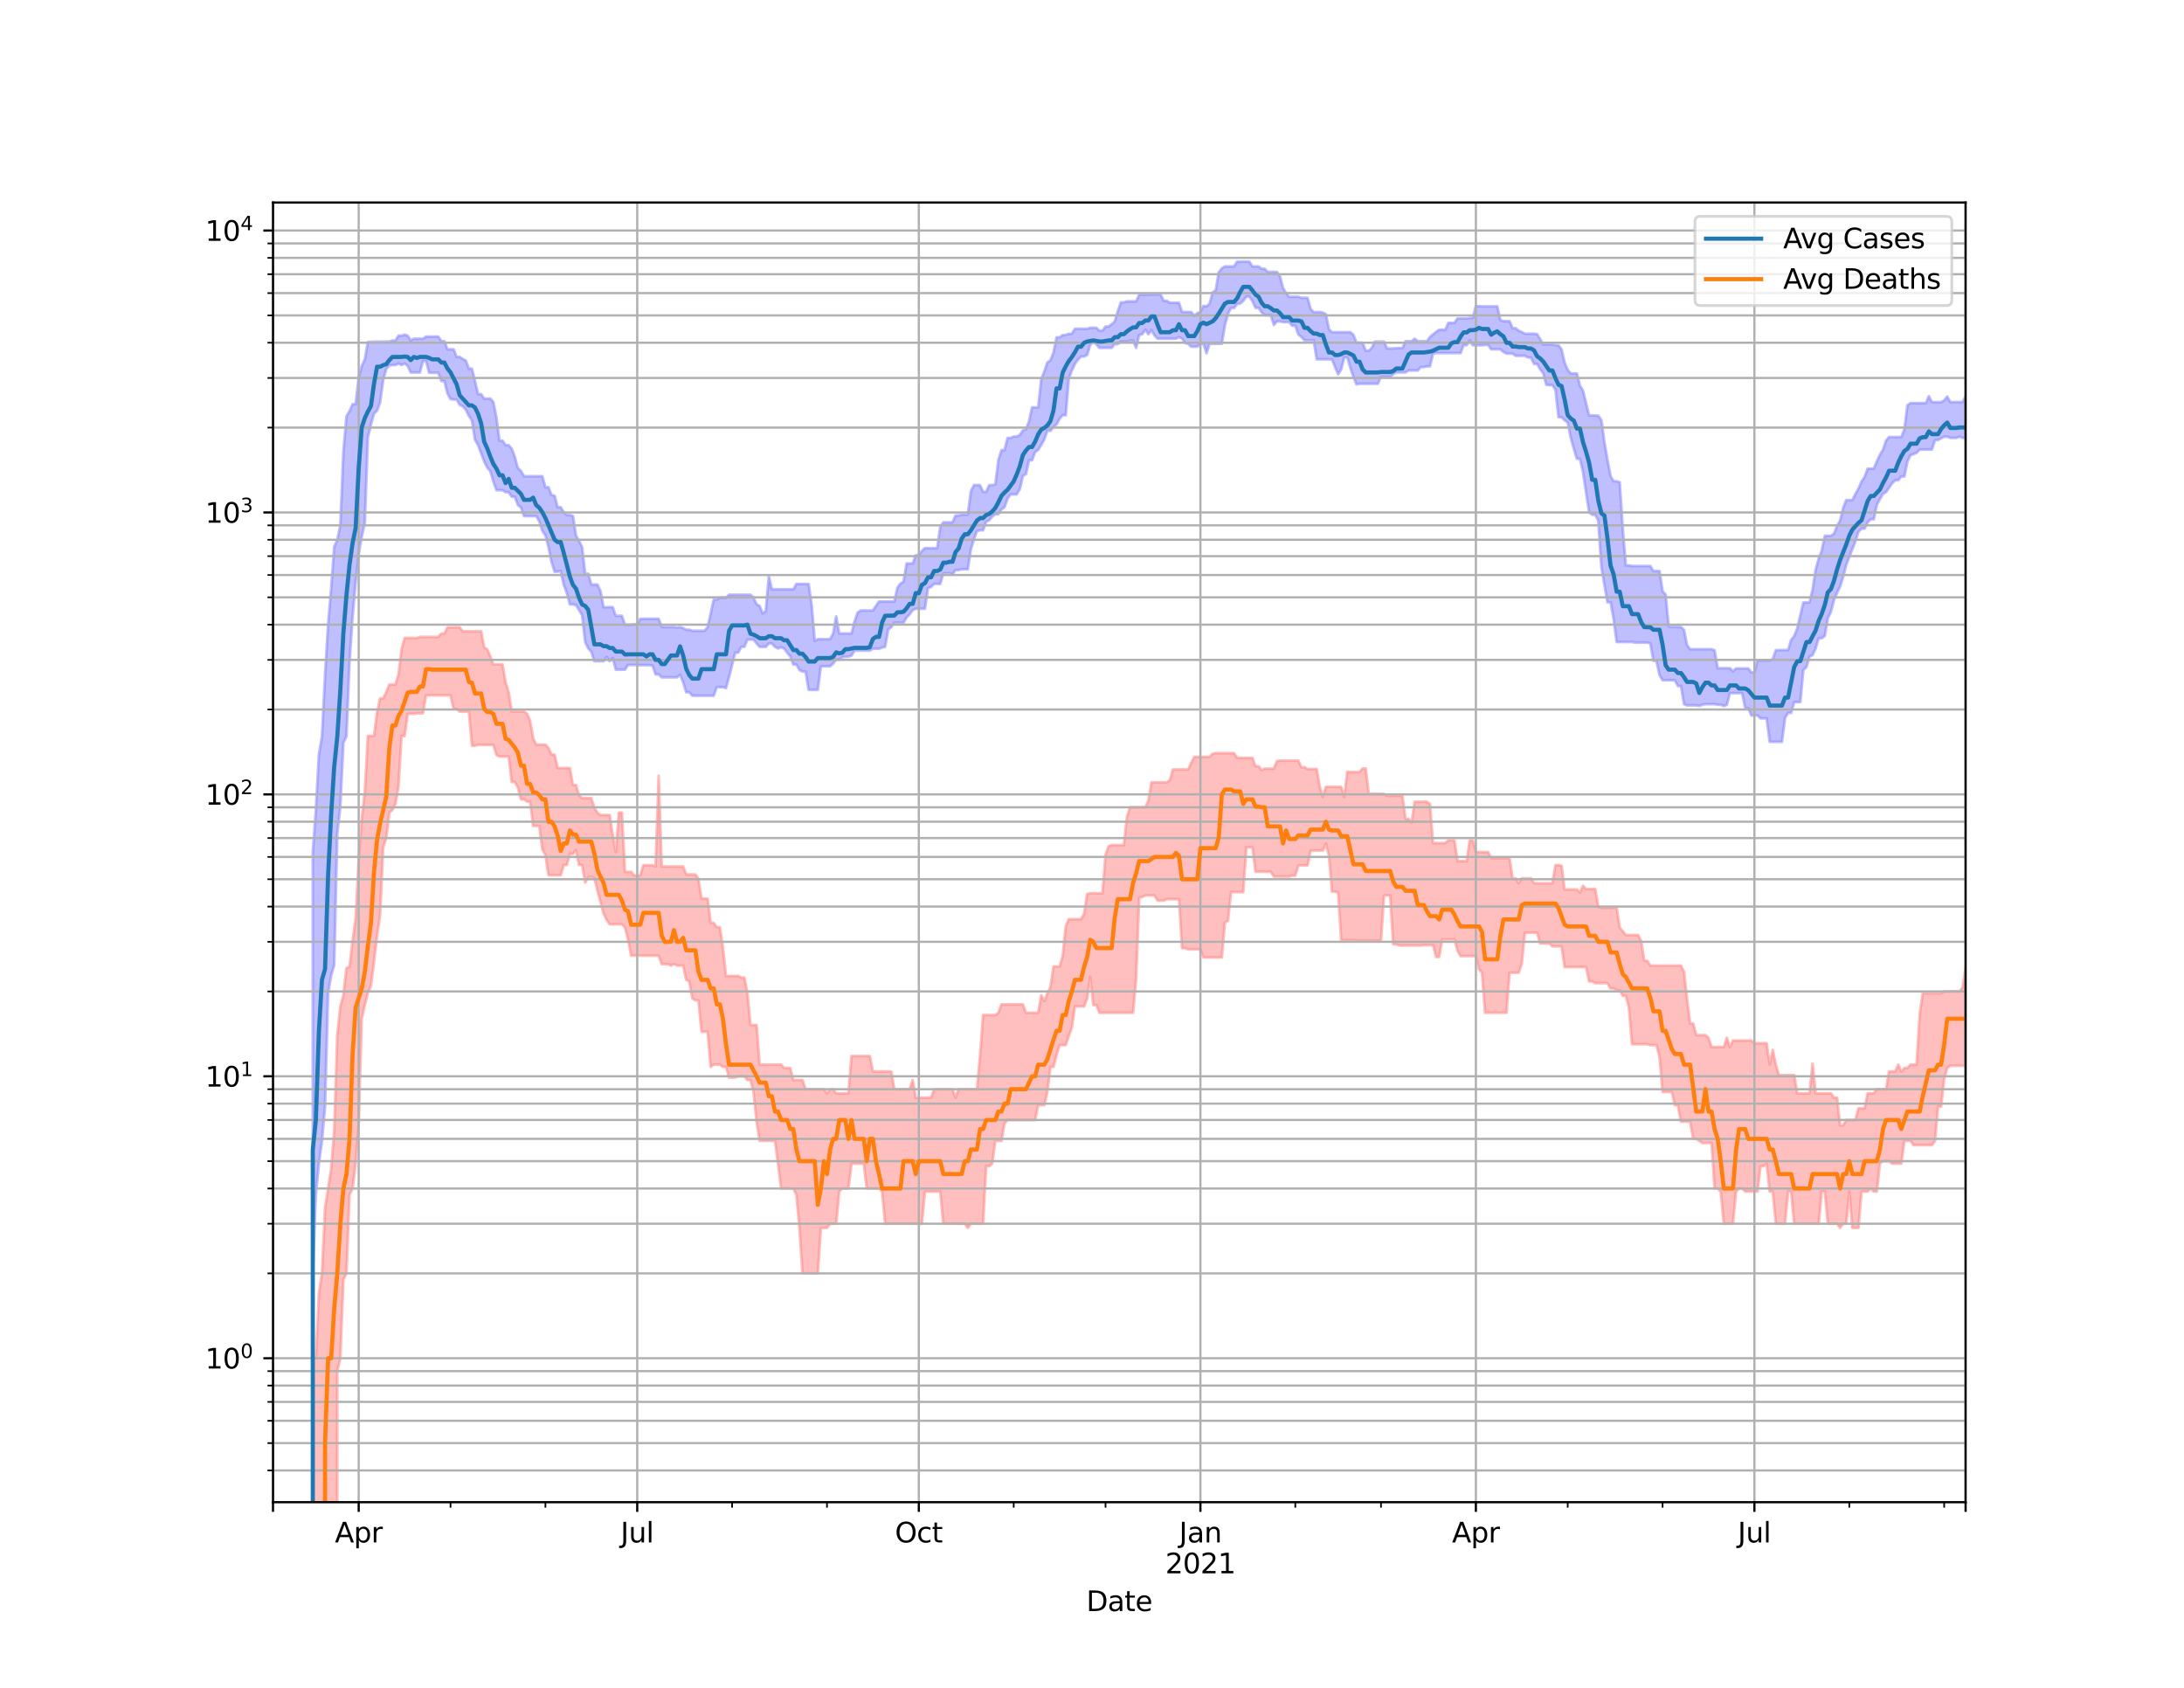 <?xml version="1.0" encoding="utf-8" standalone="no"?>
<!DOCTYPE svg PUBLIC "-//W3C//DTD SVG 1.1//EN"
  "http://www.w3.org/Graphics/SVG/1.1/DTD/svg11.dtd">
<svg height="612pt" version="1.1" viewBox="0 0 792 612" width="792pt" xmlns="http://www.w3.org/2000/svg" xmlns:xlink="http://www.w3.org/1999/xlink">
 <defs>
  <style type="text/css">*{stroke-linecap:butt;stroke-linejoin:round;}</style>
 </defs>
 <g id="figure_1">
  <g id="patch_1">
   <path d="M 0 612 
L 792 612 
L 792 0 
L 0 0 
z
" style="fill:#ffffff;"/>
  </g>
  <g id="axes_1">
   <g id="patch_2">
    <path d="M 99 544.68 
L 712.8 544.68 
L 712.8 73.44 
L 99 73.44 
z
" style="fill:#ffffff;"/>
   </g>
   <g id="PolyCollection_1">
    <path clip-path="url(#p68e2955192)" d="M 99 102716.49 
L 99 102716.49 
L 100.11 102716.49 
L 101.22 102716.49 
L 102.33 102716.49 
L 103.44 102716.49 
L 104.55 102716.49 
L 105.66 102716.49 
L 106.77 102716.49 
L 107.88 102716.49 
L 108.99 102716.49 
L 110.099 102716.49 
L 111.209 102716.49 
L 112.319 102716.49 
L 113.429 309.191 
L 114.539 293.816 
L 115.649 273.452 
L 116.759 267.063 
L 117.869 244.958 
L 118.979 226.45 
L 120.089 213.452 
L 121.199 198.286 
L 122.309 195.733 
L 123.419 190.478 
L 124.529 163.764 
L 125.639 150.933 
L 126.749 149.072 
L 127.859 146.553 
L 128.969 146.553 
L 130.078 136.788 
L 131.188 132.683 
L 132.298 130.303 
L 133.408 123.961 
L 134.518 123.961 
L 135.628 123.875 
L 136.738 123.875 
L 137.848 123.875 
L 138.958 123.858 
L 140.068 123.858 
L 141.178 123.858 
L 142.288 123.5 
L 143.398 123.5 
L 144.508 121.718 
L 145.618 121.718 
L 146.728 121.34 
L 147.838 121.718 
L 148.948 123.416 
L 150.058 122.826 
L 151.167 122.826 
L 152.277 122.826 
L 153.387 122.826 
L 154.497 122.05 
L 155.607 122.05 
L 156.717 122.05 
L 157.827 122.05 
L 158.937 122.05 
L 160.047 123.707 
L 161.157 123.707 
L 162.267 126.653 
L 163.377 126.653 
L 164.487 126.653 
L 165.597 129.429 
L 166.707 129.429 
L 167.817 130.149 
L 168.927 130.727 
L 170.037 133.667 
L 171.146 133.667 
L 172.256 138.253 
L 173.366 142.903 
L 174.476 142.903 
L 175.586 144.525 
L 176.696 144.525 
L 177.806 144.525 
L 178.916 145.743 
L 180.026 151.37 
L 181.136 159.8 
L 182.246 159.8 
L 183.356 161.405 
L 184.466 161.405 
L 185.576 162.71 
L 186.686 165.626 
L 187.796 169.726 
L 188.906 170.723 
L 190.016 172.68 
L 191.125 172.68 
L 192.235 172.68 
L 193.345 172.68 
L 194.455 172.68 
L 195.565 172.68 
L 196.675 172.68 
L 197.785 176.661 
L 198.895 176.661 
L 200.005 179.503 
L 201.115 179.769 
L 202.225 183.917 
L 203.335 183.917 
L 204.445 185.74 
L 205.555 186.735 
L 206.665 186.735 
L 207.775 187.104 
L 208.885 194.211 
L 209.995 196.09 
L 211.105 198.451 
L 212.214 208.052 
L 213.324 208.052 
L 214.434 211.963 
L 215.544 211.963 
L 216.654 211.963 
L 217.764 214.337 
L 218.874 220.164 
L 219.984 220.164 
L 221.094 220.164 
L 222.204 220.164 
L 223.314 223.294 
L 224.424 223.294 
L 225.534 223.294 
L 226.644 226.55 
L 227.754 226.55 
L 228.864 226.55 
L 229.974 226.35 
L 231.084 226.35 
L 232.193 224.381 
L 233.303 224.381 
L 234.413 224.381 
L 235.523 224.381 
L 236.633 224.381 
L 237.743 224.381 
L 238.853 224.381 
L 239.963 227.29 
L 241.073 227.357 
L 242.183 227.357 
L 243.293 227.357 
L 244.403 227.357 
L 245.513 227.516 
L 246.623 227.38 
L 247.733 227.755 
L 248.843 228.342 
L 249.953 228.342 
L 251.063 228.725 
L 252.173 228.725 
L 253.282 228.725 
L 254.392 228.725 
L 255.502 228.725 
L 256.612 227.38 
L 257.722 222.415 
L 258.832 217.403 
L 259.942 217.403 
L 261.052 216.73 
L 262.162 216.73 
L 263.272 216.73 
L 264.382 215.657 
L 265.492 215.657 
L 266.602 215.657 
L 267.712 215.657 
L 268.822 215.657 
L 269.932 215.657 
L 271.042 215.657 
L 272.152 215.657 
L 273.261 216.73 
L 274.371 219.071 
L 275.481 219.724 
L 276.591 222.405 
L 277.701 221.513 
L 278.811 208.947 
L 279.921 213.692 
L 281.031 213.692 
L 282.141 213.692 
L 283.251 213.692 
L 284.361 213.692 
L 285.471 213.692 
L 286.581 213.692 
L 287.691 213.692 
L 288.801 211.739 
L 289.911 211.739 
L 291.021 211.739 
L 292.131 211.739 
L 293.241 211.739 
L 294.35 219.373 
L 295.46 232.435 
L 296.57 231.755 
L 297.68 231.755 
L 298.79 231.755 
L 299.9 231.755 
L 301.01 231.755 
L 302.12 229.716 
L 303.23 223.522 
L 304.34 229.716 
L 305.45 229.716 
L 306.56 229.716 
L 307.67 229.716 
L 308.78 229.716 
L 309.89 225.377 
L 311 222.112 
L 312.11 221.364 
L 313.22 221.364 
L 314.329 221.364 
L 315.439 221.364 
L 316.549 221.364 
L 317.659 219.667 
L 318.769 218.114 
L 319.879 218.114 
L 320.989 218.114 
L 322.099 218.114 
L 323.209 218.114 
L 324.319 218.114 
L 325.429 213.097 
L 326.539 211.62 
L 327.649 210.966 
L 328.759 204.31 
L 329.869 204.31 
L 330.979 204.31 
L 332.089 201.334 
L 333.199 201.334 
L 334.308 199.763 
L 335.418 198.765 
L 336.528 198.765 
L 337.638 198.765 
L 338.748 198.765 
L 339.858 198.765 
L 340.968 191.094 
L 342.078 189.402 
L 343.188 189.402 
L 344.298 189.402 
L 345.408 189.402 
L 346.518 186.908 
L 347.628 186.908 
L 348.738 186.581 
L 349.848 186.581 
L 350.958 186.581 
L 352.068 178.134 
L 353.178 175.905 
L 354.288 175.905 
L 355.397 175.905 
L 356.507 178.355 
L 357.617 178.355 
L 358.727 175.905 
L 359.837 175.905 
L 360.947 175.65 
L 362.057 166.779 
L 363.167 163.232 
L 364.277 163.232 
L 365.387 158.81 
L 366.497 158.81 
L 367.607 158.284 
L 368.717 158.284 
L 369.827 157.707 
L 370.937 156.033 
L 372.047 155.673 
L 373.157 152.761 
L 374.267 147.725 
L 375.376 147.725 
L 376.486 147.725 
L 377.596 137.424 
L 378.706 134.723 
L 379.816 131.42 
L 380.926 130.664 
L 382.036 127.834 
L 383.146 122.314 
L 384.256 122.314 
L 385.366 121.528 
L 386.476 121.44 
L 387.586 121.042 
L 388.696 121.042 
L 389.806 119.214 
L 390.916 119.214 
L 392.026 119.214 
L 393.136 119.214 
L 394.246 119.214 
L 395.356 118.859 
L 396.465 118.859 
L 397.575 118.859 
L 398.685 119.902 
L 399.795 119.902 
L 400.905 118.394 
L 402.015 118.394 
L 403.125 117.585 
L 404.235 116.587 
L 405.345 112.925 
L 406.455 109.641 
L 407.565 109.641 
L 408.675 109.278 
L 409.785 109.278 
L 410.895 109.278 
L 412.005 109.278 
L 413.115 106.866 
L 414.225 106.866 
L 415.335 106.866 
L 416.444 106.866 
L 417.554 106.781 
L 418.664 106.781 
L 419.774 106.781 
L 420.884 106.781 
L 421.994 109.068 
L 423.104 109.068 
L 424.214 109.785 
L 425.324 109.785 
L 426.434 109.785 
L 427.544 109.785 
L 428.654 113.134 
L 429.764 113.134 
L 430.874 113.134 
L 431.984 113.134 
L 433.094 114.5 
L 434.204 113.614 
L 435.314 113.041 
L 436.424 110.921 
L 437.533 111.116 
L 438.643 110.068 
L 439.753 105.989 
L 440.863 105.243 
L 441.973 98.706 
L 443.083 97.311 
L 444.193 96.609 
L 445.303 96.609 
L 446.413 96.609 
L 447.523 96.609 
L 448.633 94.86 
L 449.743 94.86 
L 450.853 94.86 
L 451.963 94.86 
L 453.073 94.86 
L 454.183 96.609 
L 455.293 96.609 
L 456.403 96.609 
L 457.512 97.47 
L 458.622 97.47 
L 459.732 98.602 
L 460.842 98.602 
L 461.952 98.602 
L 463.062 98.602 
L 464.172 100.233 
L 465.282 104.421 
L 466.392 106.306 
L 467.502 107.608 
L 468.612 107.608 
L 469.722 107.608 
L 470.832 107.608 
L 471.942 107.987 
L 473.052 107.987 
L 474.162 107.987 
L 475.272 112 
L 476.382 113.183 
L 477.492 113.183 
L 478.601 113.183 
L 479.711 113.349 
L 480.821 113.968 
L 481.931 119.358 
L 483.041 120.459 
L 484.151 120.459 
L 485.261 120.459 
L 486.371 120.459 
L 487.481 120.459 
L 488.591 120.459 
L 489.701 120.459 
L 490.811 121.422 
L 491.921 124.233 
L 493.031 124.233 
L 494.141 124.233 
L 495.251 127.142 
L 496.361 127.142 
L 497.471 126.136 
L 498.58 123.862 
L 499.69 123.862 
L 500.8 123.862 
L 501.91 123.862 
L 503.02 126.366 
L 504.13 126.366 
L 505.24 126.341 
L 506.35 126.258 
L 507.46 126.258 
L 508.57 126.258 
L 509.68 123.731 
L 510.79 123.731 
L 511.9 123.731 
L 513.01 122.826 
L 514.12 123.738 
L 515.23 123.738 
L 516.34 123.738 
L 517.45 123.738 
L 518.559 122.221 
L 519.669 121.234 
L 520.779 120.363 
L 521.889 119.558 
L 522.999 119.558 
L 524.109 119.558 
L 525.219 117.076 
L 526.329 117.076 
L 527.439 117.076 
L 528.549 115.468 
L 529.659 115.468 
L 530.769 115.468 
L 531.879 115.468 
L 532.989 115.277 
L 534.099 115.277 
L 535.209 111.013 
L 536.319 111.013 
L 537.429 111.102 
L 538.539 111.102 
L 539.648 111.102 
L 540.758 111.102 
L 541.868 111.102 
L 542.978 111.102 
L 544.088 116.076 
L 545.198 116.456 
L 546.308 116.456 
L 547.418 116.456 
L 548.528 119.004 
L 549.638 119.004 
L 550.748 119.927 
L 551.858 120.381 
L 552.968 121.011 
L 554.078 121.011 
L 555.188 121.011 
L 556.298 121.011 
L 557.408 121.16 
L 558.518 122.944 
L 559.627 124.892 
L 560.737 124.892 
L 561.847 124.892 
L 562.957 124.892 
L 564.067 125.158 
L 565.177 125.158 
L 566.287 126.689 
L 567.397 131.466 
L 568.507 134.098 
L 569.617 135.405 
L 570.727 135.405 
L 571.837 135.426 
L 572.947 139.81 
L 574.057 141.608 
L 575.167 146.151 
L 576.277 150.651 
L 577.387 150.651 
L 578.497 150.651 
L 579.607 150.729 
L 580.716 152.291 
L 581.826 160.301 
L 582.936 166.756 
L 584.046 172.542 
L 585.156 174.5 
L 586.266 174.5 
L 587.376 174.884 
L 588.486 191.901 
L 589.596 205.022 
L 590.706 205.022 
L 591.816 205.235 
L 592.926 205.235 
L 594.036 205.235 
L 595.146 205.235 
L 596.256 205.235 
L 597.366 205.235 
L 598.476 205.235 
L 599.586 207.052 
L 600.695 207.052 
L 601.805 207.052 
L 602.915 214.346 
L 604.025 215.605 
L 605.135 227.087 
L 606.245 227.335 
L 607.355 227.335 
L 608.465 227.335 
L 609.575 227.335 
L 610.685 228.399 
L 611.795 233.906 
L 612.905 235.4 
L 614.015 235.4 
L 615.125 235.4 
L 616.235 235.4 
L 617.345 235.4 
L 618.455 235.4 
L 619.565 235.4 
L 620.675 235.4 
L 621.784 235.808 
L 622.894 242.282 
L 624.004 242.282 
L 625.114 242.282 
L 626.224 242.282 
L 627.334 242.282 
L 628.444 243.388 
L 629.554 242.377 
L 630.664 242.377 
L 631.774 242.377 
L 632.884 242.377 
L 633.994 242.377 
L 635.104 243.812 
L 636.214 243.812 
L 637.324 239.474 
L 638.434 239.474 
L 639.544 239.474 
L 640.654 239.474 
L 641.763 239.474 
L 642.873 238.986 
L 643.983 235.754 
L 645.093 235.754 
L 646.203 235.713 
L 647.313 235.713 
L 648.423 235.713 
L 649.533 231.994 
L 650.643 230.633 
L 651.753 227.835 
L 652.863 223.119 
L 653.973 218.437 
L 655.083 218.437 
L 656.193 218.437 
L 657.303 213.792 
L 658.413 206.66 
L 659.523 202.502 
L 660.633 199.672 
L 661.742 194.275 
L 662.852 194.275 
L 663.962 194.275 
L 665.072 193.508 
L 666.182 190.76 
L 667.292 188.738 
L 668.402 184.147 
L 669.512 181.327 
L 670.622 181.327 
L 671.732 181.327 
L 672.842 179.108 
L 673.952 177.148 
L 675.062 174.576 
L 676.172 172.952 
L 677.282 169.936 
L 678.392 169.936 
L 679.502 169.936 
L 680.612 167.312 
L 681.722 164.894 
L 682.831 163.078 
L 683.941 159.804 
L 685.051 158.48 
L 686.161 158.48 
L 687.271 158.48 
L 688.381 158.48 
L 689.491 158.48 
L 690.601 155.678 
L 691.711 146.923 
L 692.821 146.175 
L 693.931 146.175 
L 695.041 146.175 
L 696.151 146.175 
L 697.261 146.175 
L 698.371 146.175 
L 699.481 143.676 
L 700.591 145.82 
L 701.701 145.82 
L 702.81 145.82 
L 703.92 145.82 
L 705.03 145.149 
L 706.14 143.79 
L 707.25 145.775 
L 708.36 145.775 
L 709.47 145.775 
L 710.58 145.775 
L 711.69 145.775 
L 712.8 143.79 
L 712.8 158.781 
L 712.8 158.781 
L 711.69 158.781 
L 710.58 158.353 
L 709.47 158.781 
L 708.36 158.781 
L 707.25 158.781 
L 706.14 158.353 
L 705.03 158.353 
L 703.92 158.921 
L 702.81 159.558 
L 701.701 159.558 
L 700.591 163.003 
L 699.481 163.003 
L 698.371 163.003 
L 697.261 163.003 
L 696.151 163.003 
L 695.041 164.166 
L 693.931 164.643 
L 692.821 165.047 
L 691.711 167.358 
L 690.601 172.763 
L 689.491 172.763 
L 688.381 174.134 
L 687.271 174.134 
L 686.161 175.218 
L 685.051 176.846 
L 683.941 178.441 
L 682.831 179.074 
L 681.722 180.991 
L 680.612 183.057 
L 679.502 188.28 
L 678.392 188.28 
L 677.282 189.373 
L 676.172 191.678 
L 675.062 191.678 
L 673.952 192.807 
L 672.842 196.325 
L 671.732 199.105 
L 670.622 201.975 
L 669.512 204.817 
L 668.402 209.142 
L 667.292 212.664 
L 666.182 214.992 
L 665.072 217.557 
L 663.962 221.841 
L 662.852 224.149 
L 661.742 230.584 
L 660.633 231.432 
L 659.523 231.432 
L 658.413 235.156 
L 657.303 237.539 
L 656.193 238.069 
L 655.083 241.856 
L 653.973 242.936 
L 652.863 254.576 
L 651.753 254.576 
L 650.643 254.576 
L 649.533 258.505 
L 648.423 258.505 
L 647.313 260.393 
L 646.203 268.986 
L 645.093 268.986 
L 643.983 268.986 
L 642.873 268.986 
L 641.763 268.986 
L 640.654 260.489 
L 639.544 260.489 
L 638.434 260.489 
L 637.324 259.428 
L 636.214 259.428 
L 635.104 259.428 
L 633.994 256.781 
L 632.884 256.781 
L 631.774 251.314 
L 630.664 251.314 
L 629.554 251.314 
L 628.444 251.314 
L 627.334 251.314 
L 626.224 255.547 
L 625.114 255.998 
L 624.004 255.547 
L 622.894 255.526 
L 621.784 255.334 
L 620.675 255.334 
L 619.565 255.334 
L 618.455 255.334 
L 617.345 255.547 
L 616.235 255.955 
L 615.125 255.761 
L 614.015 255.761 
L 612.905 255.761 
L 611.795 255.761 
L 610.685 255.334 
L 609.575 248.749 
L 608.465 248.749 
L 607.355 246.638 
L 606.245 246.638 
L 605.135 246.638 
L 604.025 246.638 
L 602.915 246.638 
L 601.805 244.79 
L 600.695 239.638 
L 599.586 239.593 
L 598.476 233.281 
L 597.366 232.997 
L 596.256 232.997 
L 595.146 232.997 
L 594.036 232.997 
L 592.926 232.997 
L 591.816 232.792 
L 590.706 232.792 
L 589.596 232.792 
L 588.486 232.792 
L 587.376 232.792 
L 586.266 232.792 
L 585.156 224.424 
L 584.046 218.382 
L 582.936 218.382 
L 581.826 212.075 
L 580.716 205.552 
L 579.607 188.785 
L 578.497 186.649 
L 577.387 186.649 
L 576.277 185.731 
L 575.167 178.52 
L 574.057 171.148 
L 572.947 166.362 
L 571.837 166.362 
L 570.727 162.691 
L 569.617 158.728 
L 568.507 153.182 
L 567.397 152.4 
L 566.287 151.276 
L 565.177 151.276 
L 564.067 141.343 
L 562.957 139.649 
L 561.847 139.649 
L 560.737 139.499 
L 559.627 135.33 
L 558.518 133.874 
L 557.408 131.969 
L 556.298 131.969 
L 555.188 129.627 
L 554.078 129.627 
L 552.968 129.005 
L 551.858 129.005 
L 550.748 129.005 
L 549.638 129.005 
L 548.528 128.201 
L 547.418 128.201 
L 546.308 128.174 
L 545.198 127.641 
L 544.088 126.64 
L 542.978 126.64 
L 541.868 126.64 
L 540.758 126.64 
L 539.648 125.058 
L 538.539 125.058 
L 537.429 125.208 
L 536.319 125.208 
L 535.209 125.208 
L 534.099 125.208 
L 532.989 123.383 
L 531.879 125.153 
L 530.769 125.153 
L 529.659 128.017 
L 528.549 128.017 
L 527.439 128.017 
L 526.329 128.017 
L 525.219 128.017 
L 524.109 128.017 
L 522.999 128.017 
L 521.889 128.017 
L 520.779 128.017 
L 519.669 128.224 
L 518.559 132.834 
L 517.45 132.834 
L 516.34 133.089 
L 515.23 133.089 
L 514.12 134.345 
L 513.01 134.345 
L 511.9 134.345 
L 510.79 134.345 
L 509.68 135.023 
L 508.57 135.023 
L 507.46 135.023 
L 506.35 135.023 
L 505.24 135.673 
L 504.13 136.612 
L 503.02 136.612 
L 501.91 136.612 
L 500.8 136.612 
L 499.69 139.155 
L 498.58 139.155 
L 497.471 139.155 
L 496.361 139.155 
L 495.251 139.155 
L 494.141 139.155 
L 493.031 139.155 
L 491.921 139.377 
L 490.811 136.612 
L 489.701 133.448 
L 488.591 129.608 
L 487.481 129.591 
L 486.371 133.953 
L 485.261 135.714 
L 484.151 133.147 
L 483.041 130.295 
L 481.931 130.295 
L 480.821 130.295 
L 479.711 130.295 
L 478.601 130.295 
L 477.492 130.295 
L 476.382 123.389 
L 475.272 123.389 
L 474.162 123.389 
L 473.052 123.389 
L 471.942 122.165 
L 470.832 121.275 
L 469.722 118.132 
L 468.612 118.132 
L 467.502 116.79 
L 466.392 116.79 
L 465.282 116.79 
L 464.172 116.538 
L 463.062 116.538 
L 461.952 117.845 
L 460.842 114.312 
L 459.732 114.312 
L 458.622 114.312 
L 457.512 113.249 
L 456.403 111.636 
L 455.293 111.636 
L 454.183 109.213 
L 453.073 107.535 
L 451.963 107.535 
L 450.853 109.076 
L 449.743 110.052 
L 448.633 110.257 
L 447.523 111.669 
L 446.413 111.669 
L 445.303 113.85 
L 444.193 117.939 
L 443.083 124.648 
L 441.973 124.648 
L 440.863 124.648 
L 439.753 124.648 
L 438.643 124.648 
L 437.533 128.109 
L 436.424 124.663 
L 435.314 124.663 
L 434.204 125.713 
L 433.094 125.713 
L 431.984 125.713 
L 430.874 124.728 
L 429.764 124.318 
L 428.654 122.759 
L 427.544 122.239 
L 426.434 122.795 
L 425.324 122.795 
L 424.214 122.795 
L 423.104 122.795 
L 421.994 122.795 
L 420.884 122.795 
L 419.774 122.795 
L 418.664 121.632 
L 417.554 119.716 
L 416.444 121.183 
L 415.335 119.567 
L 414.225 121.183 
L 413.115 121.51 
L 412.005 126.137 
L 410.895 123.507 
L 409.785 123.507 
L 408.675 123.862 
L 407.565 123.862 
L 406.455 123.862 
L 405.345 124.772 
L 404.235 124.772 
L 403.125 126.137 
L 402.015 126.137 
L 400.905 126.137 
L 399.795 126.137 
L 398.685 126.137 
L 397.575 124.813 
L 396.465 124.047 
L 395.356 125.011 
L 394.246 128.684 
L 393.136 129.293 
L 392.026 129.293 
L 390.916 130.421 
L 389.806 131.961 
L 388.696 134.34 
L 387.586 137.333 
L 386.476 150.546 
L 385.366 150.546 
L 384.256 151.818 
L 383.146 153.871 
L 382.036 154.868 
L 380.926 156.208 
L 379.816 156.208 
L 378.706 159.33 
L 377.596 161.335 
L 376.486 163.11 
L 375.376 163.926 
L 374.267 166.883 
L 373.157 166.883 
L 372.047 171.92 
L 370.937 172.548 
L 369.827 177.331 
L 368.717 179.276 
L 367.607 179.276 
L 366.497 179.276 
L 365.387 180.76 
L 364.277 183.925 
L 363.167 184.685 
L 362.057 186.428 
L 360.947 186.428 
L 359.837 187.269 
L 358.727 188.633 
L 357.617 189.181 
L 356.507 192.259 
L 355.397 192.259 
L 354.288 192.584 
L 353.178 195.495 
L 352.068 199.255 
L 350.958 206.419 
L 349.848 206.419 
L 348.738 206.419 
L 347.628 206.696 
L 346.518 206.696 
L 345.408 208.221 
L 344.298 207.869 
L 343.188 207.869 
L 342.078 207.869 
L 340.968 211.724 
L 339.858 211.724 
L 338.748 211.724 
L 337.638 212.819 
L 336.528 213.27 
L 335.418 220.707 
L 334.308 220.707 
L 333.199 220.707 
L 332.089 220.707 
L 330.979 221.236 
L 329.869 222.771 
L 328.759 223.887 
L 327.649 225.79 
L 326.539 225.79 
L 325.429 225.79 
L 324.319 225.79 
L 323.209 227.414 
L 322.099 228.261 
L 320.989 234.527 
L 319.879 234.807 
L 318.769 235.224 
L 317.659 235.224 
L 316.549 235.224 
L 315.439 235.904 
L 314.329 235.904 
L 313.22 235.904 
L 312.11 235.904 
L 311 235.904 
L 309.89 235.904 
L 308.78 237.71 
L 307.67 238.112 
L 306.56 238.112 
L 305.45 238.315 
L 304.34 239.133 
L 303.23 239.133 
L 302.12 240.634 
L 301.01 241.606 
L 299.9 241.606 
L 298.79 241.606 
L 297.68 241.606 
L 296.57 250.126 
L 295.46 250.126 
L 294.35 250.126 
L 293.241 250.126 
L 292.131 243.502 
L 291.021 243.502 
L 289.911 242.968 
L 288.801 240.955 
L 287.691 240.955 
L 286.581 238.011 
L 285.471 236.638 
L 284.361 235.156 
L 283.251 234.673 
L 282.141 235.129 
L 281.031 234.553 
L 279.921 233.307 
L 278.811 233.307 
L 277.701 234.553 
L 276.591 234.553 
L 275.481 234.553 
L 274.371 233.307 
L 273.261 231.931 
L 272.152 231.931 
L 271.042 231.931 
L 269.932 234.553 
L 268.822 234.553 
L 267.712 236.651 
L 266.602 236.651 
L 265.492 241.094 
L 264.382 245.466 
L 263.272 249.507 
L 262.162 249.154 
L 261.052 249.154 
L 259.942 249.154 
L 258.832 252.256 
L 257.722 252.256 
L 256.612 252.256 
L 255.502 252.256 
L 254.392 252.256 
L 253.282 252.256 
L 252.173 252.256 
L 251.063 252.256 
L 249.953 251.004 
L 248.843 251.004 
L 247.733 247.378 
L 246.623 244.69 
L 245.513 245.602 
L 244.403 245.602 
L 243.293 245.602 
L 242.183 245.602 
L 241.073 245.602 
L 239.963 245.602 
L 238.853 244.54 
L 237.743 244.54 
L 236.633 241.357 
L 235.523 241.171 
L 234.413 241.171 
L 233.303 241.171 
L 232.193 241.171 
L 231.084 241.171 
L 229.974 241.109 
L 228.864 241.109 
L 227.754 241.109 
L 226.644 242.823 
L 225.534 242.823 
L 224.424 242.823 
L 223.314 242.823 
L 222.204 238.547 
L 221.094 239.742 
L 219.984 238.228 
L 218.874 239.742 
L 217.764 239.742 
L 216.654 239.742 
L 215.544 239.742 
L 214.434 236.318 
L 213.324 235.089 
L 212.214 232.869 
L 211.105 223.109 
L 209.995 221.206 
L 208.885 219.411 
L 207.775 219.156 
L 206.665 219.156 
L 205.555 215.018 
L 204.445 212.067 
L 203.335 207.038 
L 202.225 207.282 
L 201.115 207.282 
L 200.005 203.761 
L 198.895 198.304 
L 197.785 194.104 
L 196.675 192.444 
L 195.565 189.009 
L 194.455 187.149 
L 193.345 187.149 
L 192.235 187.149 
L 191.125 187.149 
L 190.016 187.149 
L 188.906 183.972 
L 187.796 183.099 
L 186.686 180.119 
L 185.576 180.119 
L 184.466 178.467 
L 183.356 178.467 
L 182.246 177.747 
L 181.136 177.747 
L 180.026 177.747 
L 178.916 174.6 
L 177.806 170.833 
L 176.696 169.516 
L 175.586 167.309 
L 174.476 164.387 
L 173.366 161.389 
L 172.256 159.435 
L 171.146 152.521 
L 170.037 150.785 
L 168.927 148.601 
L 167.817 147.29 
L 166.707 146.838 
L 165.597 144.869 
L 164.487 144.869 
L 163.377 144.695 
L 162.267 142.684 
L 161.157 138.174 
L 160.047 138.174 
L 158.937 135.155 
L 157.827 135.155 
L 156.717 135.155 
L 155.607 135.155 
L 154.497 130.899 
L 153.387 130.899 
L 152.277 135.058 
L 151.167 135.058 
L 150.058 135.058 
L 148.948 135.058 
L 147.838 132.698 
L 146.728 131.807 
L 145.618 132.355 
L 144.508 131.795 
L 143.398 132.355 
L 142.288 132.355 
L 141.178 132.564 
L 140.068 133.803 
L 138.958 137.806 
L 137.848 145.916 
L 136.738 148.929 
L 135.628 149.976 
L 134.518 153.971 
L 133.408 158.574 
L 132.298 189.512 
L 131.188 194.593 
L 130.078 200.889 
L 128.969 211.225 
L 127.859 223.615 
L 126.749 240.269 
L 125.639 266.952 
L 124.529 269.363 
L 123.419 292.422 
L 122.309 302.194 
L 121.199 349.941 
L 120.089 353.674 
L 118.979 360.162 
L 117.869 401.294 
L 116.759 413.688 
L 115.649 421.933 
L 114.539 433.22 
L 113.429 461.715 
L 112.319 102716.49 
L 111.209 102716.49 
L 110.099 102716.49 
L 108.99 102716.49 
L 107.88 102716.49 
L 106.77 102716.49 
L 105.66 102716.49 
L 104.55 102716.49 
L 103.44 102716.49 
L 102.33 102716.49 
L 101.22 102716.49 
L 100.11 102716.49 
L 99 102716.49 
z
" style="fill:#8080ff;fill-opacity:0.5;stroke:#8080ff;stroke-opacity:0.5;"/>
   </g>
   <g id="PolyCollection_2">
    <path clip-path="url(#p68e2955192)" d="M 99 102716.49 
L 99 102716.49 
L 100.11 102716.49 
L 101.22 102716.49 
L 102.33 102716.49 
L 103.44 102716.49 
L 104.55 102716.49 
L 105.66 102716.49 
L 106.77 102716.49 
L 107.88 102716.49 
L 108.99 102716.49 
L 110.099 102716.49 
L 111.209 102716.49 
L 112.319 102716.49 
L 113.429 492.488 
L 114.539 492.488 
L 115.649 468.93 
L 116.759 461.715 
L 117.869 438.158 
L 118.979 430.943 
L 120.089 423.783 
L 121.199 410.077 
L 122.309 375.326 
L 123.419 364.915 
L 124.529 360.843 
L 125.639 351.028 
L 126.749 350.481 
L 127.859 341.195 
L 128.969 333.15 
L 130.078 311.464 
L 131.188 296.85 
L 132.298 287.16 
L 133.408 266.842 
L 134.518 266.842 
L 135.628 266.842 
L 136.738 258.345 
L 137.848 253.258 
L 138.958 253.258 
L 140.068 250.966 
L 141.178 248.203 
L 142.288 248.203 
L 143.398 248.203 
L 144.508 244.656 
L 145.618 235.4 
L 146.728 231.333 
L 147.838 231.333 
L 148.948 231.333 
L 150.058 231.333 
L 151.167 231.333 
L 152.277 230.926 
L 153.387 230.926 
L 154.497 230.926 
L 155.607 230.926 
L 156.717 230.926 
L 157.827 230.926 
L 158.937 230.926 
L 160.047 229.74 
L 161.157 229.74 
L 162.267 227.459 
L 163.377 227.459 
L 164.487 227.459 
L 165.597 227.459 
L 166.707 227.459 
L 167.817 228.912 
L 168.927 228.912 
L 170.037 228.912 
L 171.146 228.912 
L 172.256 228.912 
L 173.366 228.912 
L 174.476 228.912 
L 175.586 234.74 
L 176.696 235.468 
L 177.806 238.026 
L 178.916 240.909 
L 180.026 240.909 
L 181.136 240.909 
L 182.246 240.909 
L 183.356 247.432 
L 184.466 251.024 
L 185.576 257.983 
L 186.686 257.983 
L 187.796 257.983 
L 188.906 257.983 
L 190.016 257.983 
L 191.125 258.757 
L 192.235 261.284 
L 193.345 267.732 
L 194.455 270.009 
L 195.565 270.009 
L 196.675 270.009 
L 197.785 270.009 
L 198.895 271.178 
L 200.005 273.612 
L 201.115 273.612 
L 202.225 278.49 
L 203.335 278.49 
L 204.445 278.49 
L 205.555 278.49 
L 206.665 278.49 
L 207.775 284.664 
L 208.885 284.664 
L 209.995 288.441 
L 211.105 289.392 
L 212.214 289.392 
L 213.324 289.392 
L 214.434 289.392 
L 215.544 292.865 
L 216.654 294.735 
L 217.764 295.517 
L 218.874 295.517 
L 219.984 295.517 
L 221.094 295.517 
L 222.204 302.871 
L 223.314 308.977 
L 224.424 294.632 
L 225.534 294.632 
L 226.644 316.141 
L 227.754 316.141 
L 228.864 316.141 
L 229.974 317.414 
L 231.084 317.414 
L 232.193 317.414 
L 233.303 313.702 
L 234.413 313.702 
L 235.523 313.702 
L 236.633 313.702 
L 237.743 314.179 
L 238.853 281.259 
L 239.963 314.179 
L 241.073 314.179 
L 242.183 314.179 
L 243.293 314.179 
L 244.403 314.179 
L 245.513 314.179 
L 246.623 314.179 
L 247.733 314.179 
L 248.843 317.071 
L 249.953 317.071 
L 251.063 317.071 
L 252.173 317.071 
L 253.282 318.635 
L 254.392 325.819 
L 255.502 325.819 
L 256.612 325.819 
L 257.722 334.647 
L 258.832 334.647 
L 259.942 336.196 
L 261.052 336.196 
L 262.162 343.612 
L 263.272 353.869 
L 264.382 353.869 
L 265.492 353.869 
L 266.602 353.869 
L 267.712 353.869 
L 268.822 354.46 
L 269.932 354.46 
L 271.042 359.937 
L 272.152 371.675 
L 273.261 371.675 
L 274.371 371.675 
L 275.481 386.032 
L 276.591 386.032 
L 277.701 386.032 
L 278.811 386.032 
L 279.921 386.032 
L 281.031 386.032 
L 282.141 386.032 
L 283.251 386.032 
L 284.361 387.26 
L 285.471 387.26 
L 286.581 387.26 
L 287.691 391.616 
L 288.801 391.616 
L 289.911 391.616 
L 291.021 391.616 
L 292.131 394.941 
L 293.241 394.941 
L 294.35 394.941 
L 295.46 394.941 
L 296.57 394.941 
L 297.68 394.941 
L 298.79 394.941 
L 299.9 396.446 
L 301.01 394.941 
L 302.12 394.941 
L 303.23 396.446 
L 304.34 396.446 
L 305.45 396.446 
L 306.56 396.446 
L 307.67 396.446 
L 308.78 382.915 
L 309.89 382.915 
L 311 382.915 
L 312.11 382.915 
L 313.22 382.915 
L 314.329 382.915 
L 315.439 382.915 
L 316.549 388.522 
L 317.659 388.522 
L 318.769 388.522 
L 319.879 388.522 
L 320.989 388.522 
L 322.099 388.522 
L 323.209 388.522 
L 324.319 394.941 
L 325.429 394.941 
L 326.539 394.941 
L 327.649 394.941 
L 328.759 394.941 
L 329.869 394.941 
L 330.979 391.616 
L 332.089 398.004 
L 333.199 398.004 
L 334.308 398.004 
L 335.418 398.004 
L 336.528 398.004 
L 337.638 398.004 
L 338.748 394.941 
L 339.858 394.941 
L 340.968 394.941 
L 342.078 394.941 
L 343.188 394.941 
L 344.298 394.941 
L 345.408 394.941 
L 346.518 398.004 
L 347.628 394.941 
L 348.738 394.941 
L 349.848 394.941 
L 350.958 394.941 
L 352.068 394.941 
L 353.178 394.941 
L 354.288 394.941 
L 355.397 382.915 
L 356.507 368.031 
L 357.617 368.031 
L 358.727 368.031 
L 359.837 368.031 
L 360.947 368.031 
L 362.057 367.231 
L 363.167 364.169 
L 364.277 364.169 
L 365.387 364.169 
L 366.497 364.169 
L 367.607 364.169 
L 368.717 364.169 
L 369.827 364.169 
L 370.937 364.169 
L 372.047 367.231 
L 373.157 367.231 
L 374.267 367.231 
L 375.376 367.231 
L 376.486 367.231 
L 377.596 360.843 
L 378.706 362.952 
L 379.816 360.162 
L 380.926 357.964 
L 382.036 350.481 
L 383.146 350.481 
L 384.256 350.481 
L 385.366 346.664 
L 386.476 335.934 
L 387.586 333.273 
L 388.696 333.273 
L 389.806 333.273 
L 390.916 333.273 
L 392.026 333.273 
L 393.136 331.348 
L 394.246 324.186 
L 395.356 323.886 
L 396.465 323.886 
L 397.575 323.886 
L 398.685 323.886 
L 399.795 323.886 
L 400.905 309.984 
L 402.015 306.824 
L 403.125 306.419 
L 404.235 306.419 
L 405.345 306.419 
L 406.455 306.419 
L 407.565 306.419 
L 408.675 296.258 
L 409.785 292.717 
L 410.895 292.717 
L 412.005 292.717 
L 413.115 292.717 
L 414.225 292.717 
L 415.335 292.717 
L 416.444 290.363 
L 417.554 283.687 
L 418.664 283.687 
L 419.774 283.687 
L 420.884 283.687 
L 421.994 283.687 
L 423.104 283.687 
L 424.214 282.969 
L 425.324 278.994 
L 426.434 278.994 
L 427.544 278.994 
L 428.654 278.994 
L 429.764 278.994 
L 430.874 278.994 
L 431.984 276.563 
L 433.094 274.454 
L 434.204 274.454 
L 435.314 274.454 
L 436.424 274.454 
L 437.533 274.454 
L 438.643 274.454 
L 439.753 273.292 
L 440.863 273.07 
L 441.973 273.07 
L 443.083 273.07 
L 444.193 273.07 
L 445.303 273.07 
L 446.413 273.07 
L 447.523 273.07 
L 448.633 274.815 
L 449.743 274.815 
L 450.853 274.815 
L 451.963 274.815 
L 453.073 274.815 
L 454.183 274.815 
L 455.293 277.85 
L 456.403 277.85 
L 457.512 279.248 
L 458.622 278.705 
L 459.732 278.705 
L 460.842 278.705 
L 461.952 278.705 
L 463.062 275.984 
L 464.172 275.781 
L 465.282 275.781 
L 466.392 275.781 
L 467.502 275.781 
L 468.612 275.781 
L 469.722 275.781 
L 470.832 275.781 
L 471.942 278.204 
L 473.052 278.204 
L 474.162 278.849 
L 475.272 278.849 
L 476.382 278.849 
L 477.492 278.849 
L 478.601 285.327 
L 479.711 288.982 
L 480.821 285.327 
L 481.931 285.327 
L 483.041 285.327 
L 484.151 285.327 
L 485.261 285.327 
L 486.371 285.327 
L 487.481 288.982 
L 488.591 279.834 
L 489.701 279.945 
L 490.811 279.945 
L 491.921 279.945 
L 493.031 279.945 
L 494.141 278.633 
L 495.251 278.633 
L 496.361 287.862 
L 497.471 287.862 
L 498.58 287.862 
L 499.69 287.862 
L 500.8 287.862 
L 501.91 287.862 
L 503.02 288.531 
L 504.13 288.531 
L 505.24 288.531 
L 506.35 288.531 
L 507.46 288.531 
L 508.57 288.531 
L 509.68 296.904 
L 510.79 296.904 
L 511.9 298.224 
L 513.01 290.692 
L 514.12 290.692 
L 515.23 290.692 
L 516.34 290.692 
L 517.45 290.692 
L 518.559 291.549 
L 519.669 305.687 
L 520.779 305.687 
L 521.889 305.687 
L 522.999 305.687 
L 524.109 305.687 
L 525.219 304.706 
L 526.329 304.706 
L 527.439 304.706 
L 528.549 312.223 
L 529.659 312.223 
L 530.769 312.223 
L 531.879 312.223 
L 532.989 304.706 
L 534.099 304.706 
L 535.209 308.977 
L 536.319 308.977 
L 537.429 308.977 
L 538.539 308.977 
L 539.648 308.977 
L 540.758 311.164 
L 541.868 311.164 
L 542.978 311.164 
L 544.088 311.164 
L 545.198 311.164 
L 546.308 311.164 
L 547.418 311.164 
L 548.528 318.458 
L 549.638 318.458 
L 550.748 320.256 
L 551.858 318.458 
L 552.968 318.458 
L 554.078 318.458 
L 555.188 318.458 
L 556.298 320.256 
L 557.408 320.256 
L 558.518 320.256 
L 559.627 320.256 
L 560.737 320.256 
L 561.847 320.256 
L 562.957 320.256 
L 564.067 313.702 
L 565.177 313.702 
L 566.287 313.94 
L 567.397 322.514 
L 568.507 322.514 
L 569.617 322.514 
L 570.727 322.514 
L 571.837 322.514 
L 572.947 323.687 
L 574.057 321.183 
L 575.167 322.321 
L 576.277 322.321 
L 577.387 322.321 
L 578.497 322.321 
L 579.607 328.83 
L 580.716 329.165 
L 581.826 329.165 
L 582.936 329.165 
L 584.046 329.165 
L 585.156 329.165 
L 586.266 329.165 
L 587.376 336.327 
L 588.486 337.664 
L 589.596 339.043 
L 590.706 339.043 
L 591.816 339.043 
L 592.926 339.043 
L 594.036 339.043 
L 595.146 341.195 
L 596.256 348.359 
L 597.366 348.359 
L 598.476 350.12 
L 599.586 350.12 
L 600.695 350.12 
L 601.805 350.12 
L 602.915 350.12 
L 604.025 350.12 
L 605.135 350.12 
L 606.245 350.12 
L 607.355 350.12 
L 608.465 350.12 
L 609.575 350.12 
L 610.685 352.331 
L 611.795 362.238 
L 612.905 371.094 
L 614.015 371.094 
L 615.125 375.326 
L 616.235 375.326 
L 617.345 375.326 
L 618.455 375.326 
L 619.565 376.287 
L 620.675 379.652 
L 621.784 379.652 
L 622.894 379.652 
L 624.004 379.652 
L 625.114 379.652 
L 626.224 376.287 
L 627.334 379.652 
L 628.444 377.27 
L 629.554 377.27 
L 630.664 377.27 
L 631.774 377.27 
L 632.884 377.27 
L 633.994 377.27 
L 635.104 377.27 
L 636.214 378.276 
L 637.324 378.276 
L 638.434 378.276 
L 639.544 378.276 
L 640.654 378.276 
L 641.763 386.032 
L 642.873 380.714 
L 643.983 386.032 
L 645.093 389.822 
L 646.203 389.822 
L 647.313 389.822 
L 648.423 389.822 
L 649.533 389.822 
L 650.643 389.822 
L 651.753 396.446 
L 652.863 396.446 
L 653.973 396.446 
L 655.083 396.446 
L 656.193 396.446 
L 657.303 385.63 
L 658.413 396.446 
L 659.523 396.446 
L 660.633 396.446 
L 661.742 396.446 
L 662.852 396.446 
L 663.962 396.446 
L 665.072 398.004 
L 666.182 398.004 
L 667.292 408.043 
L 668.402 408.043 
L 669.512 406.098 
L 670.622 406.098 
L 671.732 406.098 
L 672.842 406.098 
L 673.952 401.867 
L 675.062 401.867 
L 676.172 401.867 
L 677.282 396.446 
L 678.392 396.446 
L 679.502 396.446 
L 680.612 394.941 
L 681.722 394.941 
L 682.831 394.941 
L 683.941 394.941 
L 685.051 388.522 
L 686.161 388.522 
L 687.271 388.522 
L 688.381 386.032 
L 689.491 388.522 
L 690.601 387.26 
L 691.711 387.26 
L 692.821 386.032 
L 693.931 386.032 
L 695.041 386.032 
L 696.151 367.763 
L 697.261 360.162 
L 698.371 360.162 
L 699.481 360.162 
L 700.591 360.162 
L 701.701 360.162 
L 702.81 360.162 
L 703.92 360.162 
L 705.03 359.491 
L 706.14 359.491 
L 707.25 359.491 
L 708.36 359.491 
L 709.47 359.491 
L 710.58 359.491 
L 711.69 357.964 
L 712.8 351.028 
L 712.8 386.438 
L 712.8 386.438 
L 711.69 386.438 
L 710.58 386.438 
L 709.47 386.438 
L 708.36 386.438 
L 707.25 386.438 
L 706.14 387.26 
L 705.03 391.16 
L 703.92 401.294 
L 702.81 401.294 
L 701.701 413.688 
L 700.591 415.219 
L 699.481 415.219 
L 698.371 415.219 
L 697.261 415.219 
L 696.151 415.219 
L 695.041 415.219 
L 693.931 415.219 
L 692.821 413.688 
L 691.711 413.688 
L 690.601 413.688 
L 689.491 421.933 
L 688.381 421.933 
L 687.271 421.933 
L 686.161 421.933 
L 685.051 421.036 
L 683.941 421.036 
L 682.831 421.036 
L 681.722 421.933 
L 680.612 432.067 
L 679.502 432.067 
L 678.392 430.943 
L 677.282 432.067 
L 676.172 432.067 
L 675.062 432.067 
L 673.952 445.219 
L 672.842 445.219 
L 671.732 445.219 
L 670.622 432.067 
L 669.512 443.714 
L 668.402 443.714 
L 667.292 445.219 
L 666.182 443.714 
L 665.072 443.714 
L 663.962 443.714 
L 662.852 443.714 
L 661.742 432.067 
L 660.633 432.067 
L 659.523 443.714 
L 658.413 443.714 
L 657.303 443.714 
L 656.193 443.714 
L 655.083 443.714 
L 653.973 443.714 
L 652.863 443.714 
L 651.753 443.714 
L 650.643 443.714 
L 649.533 432.067 
L 648.423 432.067 
L 647.313 443.714 
L 646.203 443.714 
L 645.093 443.714 
L 643.983 443.714 
L 642.873 432.067 
L 641.763 432.067 
L 640.654 421.933 
L 639.544 422.848 
L 638.434 422.848 
L 637.324 432.067 
L 636.214 432.067 
L 635.104 432.067 
L 633.994 432.067 
L 632.884 432.067 
L 631.774 430.943 
L 630.664 430.943 
L 629.554 432.067 
L 628.444 443.714 
L 627.334 443.714 
L 626.224 443.714 
L 625.114 443.714 
L 624.004 432.067 
L 622.894 430.943 
L 621.784 430.943 
L 620.675 414.447 
L 619.565 414.447 
L 618.455 414.447 
L 617.345 414.447 
L 616.235 413.688 
L 615.125 412.942 
L 614.015 412.942 
L 612.905 406.737 
L 611.795 406.737 
L 610.685 406.737 
L 609.575 406.737 
L 608.465 400.728 
L 607.355 400.728 
L 606.245 395.939 
L 605.135 395.939 
L 604.025 395.939 
L 602.915 395.939 
L 601.805 383.293 
L 600.695 378.959 
L 599.586 378.959 
L 598.476 378.959 
L 597.366 378.616 
L 596.256 378.616 
L 595.146 378.616 
L 594.036 378.616 
L 592.926 378.616 
L 591.816 378.616 
L 590.706 365.419 
L 589.596 361.073 
L 588.486 361.073 
L 587.376 359.049 
L 586.266 359.049 
L 585.156 358.395 
L 584.046 358.395 
L 582.936 356.487 
L 581.826 356.487 
L 580.716 356.487 
L 579.607 356.487 
L 578.497 356.487 
L 577.387 355.869 
L 576.277 355.869 
L 575.167 350.663 
L 574.057 350.663 
L 572.947 350.663 
L 571.837 350.663 
L 570.727 350.663 
L 569.617 350.663 
L 568.507 350.663 
L 567.397 350.663 
L 566.287 343.149 
L 565.177 343.149 
L 564.067 343.149 
L 562.957 343.149 
L 561.847 342.086 
L 560.737 342.086 
L 559.627 342.086 
L 558.518 342.086 
L 557.408 338.211 
L 556.298 338.211 
L 555.188 338.211 
L 554.078 338.211 
L 552.968 338.211 
L 551.858 349.407 
L 550.748 352.711 
L 549.638 352.711 
L 548.528 352.711 
L 547.418 352.711 
L 546.308 367.231 
L 545.198 367.231 
L 544.088 367.231 
L 542.978 367.231 
L 541.868 367.231 
L 540.758 367.231 
L 539.648 367.231 
L 538.539 367.231 
L 537.429 352.711 
L 536.319 351.397 
L 535.209 346.664 
L 534.099 346.664 
L 532.989 346.664 
L 531.879 346.664 
L 530.769 346.664 
L 529.659 346.664 
L 528.549 344.712 
L 527.439 340.611 
L 526.329 340.611 
L 525.219 340.611 
L 524.109 340.611 
L 522.999 340.611 
L 521.889 346.998 
L 520.779 346.998 
L 519.669 342.69 
L 518.559 342.69 
L 517.45 342.69 
L 516.34 342.69 
L 515.23 342.843 
L 514.12 342.843 
L 513.01 342.843 
L 511.9 342.843 
L 510.79 342.843 
L 509.68 342.843 
L 508.57 342.843 
L 507.46 342.843 
L 506.35 342.387 
L 505.24 342.387 
L 504.13 324.689 
L 503.02 324.689 
L 501.91 324.689 
L 500.8 341.049 
L 499.69 341.049 
L 498.58 341.049 
L 497.471 341.049 
L 496.361 341.049 
L 495.251 341.049 
L 494.141 341.049 
L 493.031 341.049 
L 491.921 341.049 
L 490.811 340.902 
L 489.701 340.902 
L 488.591 340.902 
L 487.481 340.902 
L 486.371 340.902 
L 485.261 323.687 
L 484.151 323.293 
L 483.041 323.293 
L 481.931 310.349 
L 480.821 305.952 
L 479.711 308.411 
L 478.601 308.411 
L 477.492 308.411 
L 476.382 308.411 
L 475.272 308.411 
L 474.162 313.781 
L 473.052 313.781 
L 471.942 313.781 
L 470.832 313.781 
L 469.722 317.5 
L 468.612 317.5 
L 467.502 317.846 
L 466.392 317.846 
L 465.282 317.846 
L 464.172 317.846 
L 463.062 317.846 
L 461.952 317.846 
L 460.842 316.058 
L 459.732 316.058 
L 458.622 316.058 
L 457.512 316.058 
L 456.403 316.058 
L 455.293 316.058 
L 454.183 307.233 
L 453.073 307.233 
L 451.963 307.233 
L 450.853 323.49 
L 449.743 323.49 
L 448.633 323.49 
L 447.523 323.49 
L 446.413 323.49 
L 445.303 333.892 
L 444.193 334.52 
L 443.083 347.165 
L 441.973 347.165 
L 440.863 347.165 
L 439.753 347.165 
L 438.643 347.165 
L 437.533 347.165 
L 436.424 347.165 
L 435.314 344.237 
L 434.204 344.237 
L 433.094 344.237 
L 431.984 344.237 
L 430.874 344.237 
L 429.764 343.767 
L 428.654 343.767 
L 427.544 326.027 
L 426.434 326.027 
L 425.324 326.027 
L 424.214 326.027 
L 423.104 326.027 
L 421.994 326.552 
L 420.884 326.552 
L 419.774 326.552 
L 418.664 324.689 
L 417.554 324.689 
L 416.444 324.689 
L 415.335 324.689 
L 414.225 325.199 
L 413.115 325.611 
L 412.005 354.858 
L 410.895 367.231 
L 409.785 367.231 
L 408.675 367.231 
L 407.565 367.231 
L 406.455 367.231 
L 405.345 367.231 
L 404.235 367.231 
L 403.125 367.231 
L 402.015 367.231 
L 400.905 367.231 
L 399.795 367.231 
L 398.685 367.231 
L 397.575 364.416 
L 396.465 364.416 
L 395.356 354.262 
L 394.246 362.002 
L 393.136 364.915 
L 392.026 364.915 
L 390.916 364.915 
L 389.806 364.915 
L 388.696 372.56 
L 387.586 375.644 
L 386.476 378.959 
L 385.366 378.959 
L 384.256 378.959 
L 383.146 382.541 
L 382.036 386.847 
L 380.926 386.847 
L 379.816 395.939 
L 378.706 400.728 
L 377.596 400.728 
L 376.486 400.728 
L 375.376 406.098 
L 374.267 406.098 
L 373.157 406.098 
L 372.047 406.098 
L 370.937 406.098 
L 369.827 406.098 
L 368.717 406.098 
L 367.607 406.098 
L 366.497 406.098 
L 365.387 406.098 
L 364.277 407.385 
L 363.167 413.688 
L 362.057 413.688 
L 360.947 413.688 
L 359.837 421.933 
L 358.727 422.848 
L 357.617 422.848 
L 356.507 443.714 
L 355.397 443.714 
L 354.288 443.714 
L 353.178 443.714 
L 352.068 443.714 
L 350.958 445.219 
L 349.848 443.714 
L 348.738 443.714 
L 347.628 443.714 
L 346.518 443.714 
L 345.408 443.714 
L 344.298 443.714 
L 343.188 443.714 
L 342.078 443.714 
L 340.968 432.067 
L 339.858 432.067 
L 338.748 432.067 
L 337.638 432.067 
L 336.528 432.067 
L 335.418 432.067 
L 334.308 443.714 
L 333.199 443.714 
L 332.089 443.714 
L 330.979 443.714 
L 329.869 443.714 
L 328.759 443.714 
L 327.649 443.714 
L 326.539 443.714 
L 325.429 443.714 
L 324.319 443.714 
L 323.209 443.714 
L 322.099 443.714 
L 320.989 443.714 
L 319.879 432.067 
L 318.769 430.943 
L 317.659 430.943 
L 316.549 430.943 
L 315.439 430.943 
L 314.329 430.943 
L 313.22 421.933 
L 312.11 421.933 
L 311 421.933 
L 309.89 421.933 
L 308.78 421.933 
L 307.67 430.943 
L 306.56 430.943 
L 305.45 430.943 
L 304.34 432.067 
L 303.23 443.714 
L 302.12 443.714 
L 301.01 443.714 
L 299.9 445.219 
L 298.79 445.219 
L 297.68 445.219 
L 296.57 461.715 
L 295.46 461.715 
L 294.35 461.715 
L 293.241 461.715 
L 292.131 461.715 
L 291.021 461.715 
L 289.911 445.219 
L 288.801 433.22 
L 287.691 430.943 
L 286.581 430.943 
L 285.471 430.943 
L 284.361 430.943 
L 283.251 430.943 
L 282.141 421.933 
L 281.031 413.688 
L 279.921 413.688 
L 278.811 413.688 
L 277.701 413.688 
L 276.591 413.688 
L 275.481 413.688 
L 274.371 406.737 
L 273.261 395.939 
L 272.152 391.616 
L 271.042 391.616 
L 269.932 390.264 
L 268.822 390.264 
L 267.712 390.264 
L 266.602 390.71 
L 265.492 390.71 
L 264.382 390.71 
L 263.272 386.847 
L 262.162 386.847 
L 261.052 386.032 
L 259.942 386.032 
L 258.832 386.032 
L 257.722 386.847 
L 256.612 374.075 
L 255.502 374.075 
L 254.392 374.075 
L 253.282 362.713 
L 252.173 362.713 
L 251.063 362.002 
L 249.953 355.869 
L 248.843 355.26 
L 247.733 350.12 
L 246.623 350.12 
L 245.513 350.12 
L 244.403 349.584 
L 243.293 350.12 
L 242.183 349.584 
L 241.073 349.584 
L 239.963 349.584 
L 238.853 346.498 
L 237.743 346.498 
L 236.633 346.498 
L 235.523 346.498 
L 234.413 346.498 
L 233.303 346.498 
L 232.193 346.498 
L 231.084 346.498 
L 229.974 346.498 
L 228.864 346.498 
L 227.754 340.611 
L 226.644 336.327 
L 225.534 335.157 
L 224.424 335.157 
L 223.314 335.157 
L 222.204 335.157 
L 221.094 335.157 
L 219.984 333.52 
L 218.874 331.23 
L 217.764 326.977 
L 216.654 322.901 
L 215.544 318.37 
L 214.434 317.933 
L 213.324 318.107 
L 212.214 319.982 
L 211.105 313.622 
L 209.995 313.622 
L 208.885 308.341 
L 207.775 309.622 
L 206.665 309.622 
L 205.555 313.622 
L 204.445 313.622 
L 203.335 317.328 
L 202.225 317.328 
L 201.115 317.328 
L 200.005 317.328 
L 198.895 317.328 
L 197.785 309.984 
L 196.675 307.992 
L 195.565 299.47 
L 194.455 299.47 
L 193.345 299.47 
L 192.235 290.645 
L 191.125 290.645 
L 190.016 289.852 
L 188.906 289.852 
L 187.796 285.495 
L 186.686 283.567 
L 185.576 283.567 
L 184.466 274.323 
L 183.356 274.323 
L 182.246 274.323 
L 181.136 274.323 
L 180.026 273.741 
L 178.916 270.098 
L 177.806 270.098 
L 176.696 270.098 
L 175.586 270.098 
L 174.476 270.098 
L 173.366 270.098 
L 172.256 270.395 
L 171.146 270.395 
L 170.037 258.051 
L 168.927 258.051 
L 167.817 258.051 
L 166.707 258.051 
L 165.597 257.024 
L 164.487 257.024 
L 163.377 252.137 
L 162.267 252.137 
L 161.157 252.137 
L 160.047 252.137 
L 158.937 252.137 
L 157.827 252.137 
L 156.717 252.137 
L 155.607 252.137 
L 154.497 252.137 
L 153.387 258.642 
L 152.277 258.642 
L 151.167 258.642 
L 150.058 258.826 
L 148.948 258.826 
L 147.838 258.826 
L 146.728 266.869 
L 145.618 266.869 
L 144.508 285.244 
L 143.398 291.501 
L 142.288 293.715 
L 141.178 294.632 
L 140.068 304.001 
L 138.958 307.164 
L 137.848 331.702 
L 136.738 339.465 
L 135.628 348.705 
L 134.518 357.537 
L 133.408 359.937 
L 132.298 364.416 
L 131.188 369.398 
L 130.078 407.385 
L 128.969 421.933 
L 127.859 430.943 
L 126.749 433.22 
L 125.639 461.715 
L 124.529 463.992 
L 123.419 492.488 
L 122.309 497.165 
L 121.199 102716.49 
L 120.089 102716.49 
L 118.979 102716.49 
L 117.869 102716.49 
L 116.759 102716.49 
L 115.649 102716.49 
L 114.539 102716.49 
L 113.429 102716.49 
L 112.319 102716.49 
L 111.209 102716.49 
L 110.099 102716.49 
L 108.99 102716.49 
L 107.88 102716.49 
L 106.77 102716.49 
L 105.66 102716.49 
L 104.55 102716.49 
L 103.44 102716.49 
L 102.33 102716.49 
L 101.22 102716.49 
L 100.11 102716.49 
L 99 102716.49 
z
" style="fill:#ff8080;fill-opacity:0.5;stroke:#ff8080;stroke-opacity:0.5;"/>
   </g>
   <g id="matplotlib.axis_1">
    <g id="xtick_1">
     <g id="line2d_1">
      <path clip-path="url(#p68e2955192)" d="M 99 544.68 
L 99 73.44 
" style="fill:none;stroke:#b0b0b0;stroke-linecap:square;stroke-width:0.8;"/>
     </g>
     <g id="line2d_2">
      <defs>
       <path d="M 0 0 
L 0 3.5 
" id="m4abed1d830" style="stroke:#000000;stroke-width:0.8;"/>
      </defs>
      <g>
       <use style="stroke:#000000;stroke-width:0.8;" x="99" xlink:href="#m4abed1d830" y="544.68"/>
      </g>
     </g>
    </g>
    <g id="xtick_2">
     <g id="line2d_3">
      <path clip-path="url(#p68e2955192)" d="M 130.078 544.68 
L 130.078 73.44 
" style="fill:none;stroke:#b0b0b0;stroke-linecap:square;stroke-width:0.8;"/>
     </g>
     <g id="line2d_4">
      <g>
       <use style="stroke:#000000;stroke-width:0.8;" x="130.078" xlink:href="#m4abed1d830" y="544.68"/>
      </g>
     </g>
     <g id="text_1">
      <!-- Apr -->
      <g transform="translate(121.428 559.278)scale(0.1 -0.1)">
       <defs>
        <path d="M 2188 4044 
L 1331 1722 
L 3047 1722 
L 2188 4044 
z
M 1831 4666 
L 2547 4666 
L 4325 0 
L 3669 0 
L 3244 1197 
L 1141 1197 
L 716 0 
L 50 0 
L 1831 4666 
z
" id="DejaVuSans-41" transform="scale(0.016)"/>
        <path d="M 1159 525 
L 1159 -1331 
L 581 -1331 
L 581 3500 
L 1159 3500 
L 1159 2969 
Q 1341 3281 1617 3432 
Q 1894 3584 2278 3584 
Q 2916 3584 3314 3078 
Q 3713 2572 3713 1747 
Q 3713 922 3314 415 
Q 2916 -91 2278 -91 
Q 1894 -91 1617 61 
Q 1341 213 1159 525 
z
M 3116 1747 
Q 3116 2381 2855 2742 
Q 2594 3103 2138 3103 
Q 1681 3103 1420 2742 
Q 1159 2381 1159 1747 
Q 1159 1113 1420 752 
Q 1681 391 2138 391 
Q 2594 391 2855 752 
Q 3116 1113 3116 1747 
z
" id="DejaVuSans-70" transform="scale(0.016)"/>
        <path d="M 2631 2963 
Q 2534 3019 2420 3045 
Q 2306 3072 2169 3072 
Q 1681 3072 1420 2755 
Q 1159 2438 1159 1844 
L 1159 0 
L 581 0 
L 581 3500 
L 1159 3500 
L 1159 2956 
Q 1341 3275 1631 3429 
Q 1922 3584 2338 3584 
Q 2397 3584 2469 3576 
Q 2541 3569 2628 3553 
L 2631 2963 
z
" id="DejaVuSans-72" transform="scale(0.016)"/>
       </defs>
       <use xlink:href="#DejaVuSans-41"/>
       <use x="68.408" xlink:href="#DejaVuSans-70"/>
       <use x="131.885" xlink:href="#DejaVuSans-72"/>
      </g>
     </g>
    </g>
    <g id="xtick_3">
     <g id="line2d_5">
      <path clip-path="url(#p68e2955192)" d="M 231.084 544.68 
L 231.084 73.44 
" style="fill:none;stroke:#b0b0b0;stroke-linecap:square;stroke-width:0.8;"/>
     </g>
     <g id="line2d_6">
      <g>
       <use style="stroke:#000000;stroke-width:0.8;" x="231.084" xlink:href="#m4abed1d830" y="544.68"/>
      </g>
     </g>
     <g id="text_2">
      <!-- Jul -->
      <g transform="translate(225.051 559.278)scale(0.1 -0.1)">
       <defs>
        <path d="M 628 4666 
L 1259 4666 
L 1259 325 
Q 1259 -519 939 -900 
Q 619 -1281 -91 -1281 
L -331 -1281 
L -331 -750 
L -134 -750 
Q 284 -750 456 -515 
Q 628 -281 628 325 
L 628 4666 
z
" id="DejaVuSans-4a" transform="scale(0.016)"/>
        <path d="M 544 1381 
L 544 3500 
L 1119 3500 
L 1119 1403 
Q 1119 906 1312 657 
Q 1506 409 1894 409 
Q 2359 409 2629 706 
Q 2900 1003 2900 1516 
L 2900 3500 
L 3475 3500 
L 3475 0 
L 2900 0 
L 2900 538 
Q 2691 219 2414 64 
Q 2138 -91 1772 -91 
Q 1169 -91 856 284 
Q 544 659 544 1381 
z
M 1991 3584 
L 1991 3584 
z
" id="DejaVuSans-75" transform="scale(0.016)"/>
        <path d="M 603 4863 
L 1178 4863 
L 1178 0 
L 603 0 
L 603 4863 
z
" id="DejaVuSans-6c" transform="scale(0.016)"/>
       </defs>
       <use xlink:href="#DejaVuSans-4a"/>
       <use x="29.492" xlink:href="#DejaVuSans-75"/>
       <use x="92.871" xlink:href="#DejaVuSans-6c"/>
      </g>
     </g>
    </g>
    <g id="xtick_4">
     <g id="line2d_7">
      <path clip-path="url(#p68e2955192)" d="M 333.199 544.68 
L 333.199 73.44 
" style="fill:none;stroke:#b0b0b0;stroke-linecap:square;stroke-width:0.8;"/>
     </g>
     <g id="line2d_8">
      <g>
       <use style="stroke:#000000;stroke-width:0.8;" x="333.199" xlink:href="#m4abed1d830" y="544.68"/>
      </g>
     </g>
     <g id="text_3">
      <!-- Oct -->
      <g transform="translate(324.553 559.278)scale(0.1 -0.1)">
       <defs>
        <path d="M 2522 4238 
Q 1834 4238 1429 3725 
Q 1025 3213 1025 2328 
Q 1025 1447 1429 934 
Q 1834 422 2522 422 
Q 3209 422 3611 934 
Q 4013 1447 4013 2328 
Q 4013 3213 3611 3725 
Q 3209 4238 2522 4238 
z
M 2522 4750 
Q 3503 4750 4090 4092 
Q 4678 3434 4678 2328 
Q 4678 1225 4090 567 
Q 3503 -91 2522 -91 
Q 1538 -91 948 565 
Q 359 1222 359 2328 
Q 359 3434 948 4092 
Q 1538 4750 2522 4750 
z
" id="DejaVuSans-4f" transform="scale(0.016)"/>
        <path d="M 3122 3366 
L 3122 2828 
Q 2878 2963 2633 3030 
Q 2388 3097 2138 3097 
Q 1578 3097 1268 2742 
Q 959 2388 959 1747 
Q 959 1106 1268 751 
Q 1578 397 2138 397 
Q 2388 397 2633 464 
Q 2878 531 3122 666 
L 3122 134 
Q 2881 22 2623 -34 
Q 2366 -91 2075 -91 
Q 1284 -91 818 406 
Q 353 903 353 1747 
Q 353 2603 823 3093 
Q 1294 3584 2113 3584 
Q 2378 3584 2631 3529 
Q 2884 3475 3122 3366 
z
" id="DejaVuSans-63" transform="scale(0.016)"/>
        <path d="M 1172 4494 
L 1172 3500 
L 2356 3500 
L 2356 3053 
L 1172 3053 
L 1172 1153 
Q 1172 725 1289 603 
Q 1406 481 1766 481 
L 2356 481 
L 2356 0 
L 1766 0 
Q 1100 0 847 248 
Q 594 497 594 1153 
L 594 3053 
L 172 3053 
L 172 3500 
L 594 3500 
L 594 4494 
L 1172 4494 
z
" id="DejaVuSans-74" transform="scale(0.016)"/>
       </defs>
       <use xlink:href="#DejaVuSans-4f"/>
       <use x="78.711" xlink:href="#DejaVuSans-63"/>
       <use x="133.691" xlink:href="#DejaVuSans-74"/>
      </g>
     </g>
    </g>
    <g id="xtick_5">
     <g id="line2d_9">
      <path clip-path="url(#p68e2955192)" d="M 435.314 544.68 
L 435.314 73.44 
" style="fill:none;stroke:#b0b0b0;stroke-linecap:square;stroke-width:0.8;"/>
     </g>
     <g id="line2d_10">
      <g>
       <use style="stroke:#000000;stroke-width:0.8;" x="435.314" xlink:href="#m4abed1d830" y="544.68"/>
      </g>
     </g>
     <g id="text_4">
      <!-- Jan -->
      <g transform="translate(427.606 559.278)scale(0.1 -0.1)">
       <defs>
        <path d="M 2194 1759 
Q 1497 1759 1228 1600 
Q 959 1441 959 1056 
Q 959 750 1161 570 
Q 1363 391 1709 391 
Q 2188 391 2477 730 
Q 2766 1069 2766 1631 
L 2766 1759 
L 2194 1759 
z
M 3341 1997 
L 3341 0 
L 2766 0 
L 2766 531 
Q 2569 213 2275 61 
Q 1981 -91 1556 -91 
Q 1019 -91 701 211 
Q 384 513 384 1019 
Q 384 1609 779 1909 
Q 1175 2209 1959 2209 
L 2766 2209 
L 2766 2266 
Q 2766 2663 2505 2880 
Q 2244 3097 1772 3097 
Q 1472 3097 1187 3025 
Q 903 2953 641 2809 
L 641 3341 
Q 956 3463 1253 3523 
Q 1550 3584 1831 3584 
Q 2591 3584 2966 3190 
Q 3341 2797 3341 1997 
z
" id="DejaVuSans-61" transform="scale(0.016)"/>
        <path d="M 3513 2113 
L 3513 0 
L 2938 0 
L 2938 2094 
Q 2938 2591 2744 2837 
Q 2550 3084 2163 3084 
Q 1697 3084 1428 2787 
Q 1159 2491 1159 1978 
L 1159 0 
L 581 0 
L 581 3500 
L 1159 3500 
L 1159 2956 
Q 1366 3272 1645 3428 
Q 1925 3584 2291 3584 
Q 2894 3584 3203 3211 
Q 3513 2838 3513 2113 
z
" id="DejaVuSans-6e" transform="scale(0.016)"/>
       </defs>
       <use xlink:href="#DejaVuSans-4a"/>
       <use x="29.492" xlink:href="#DejaVuSans-61"/>
       <use x="90.771" xlink:href="#DejaVuSans-6e"/>
      </g>
      <!-- 2021 -->
      <g transform="translate(422.589 570.476)scale(0.1 -0.1)">
       <defs>
        <path d="M 1228 531 
L 3431 531 
L 3431 0 
L 469 0 
L 469 531 
Q 828 903 1448 1529 
Q 2069 2156 2228 2338 
Q 2531 2678 2651 2914 
Q 2772 3150 2772 3378 
Q 2772 3750 2511 3984 
Q 2250 4219 1831 4219 
Q 1534 4219 1204 4116 
Q 875 4013 500 3803 
L 500 4441 
Q 881 4594 1212 4672 
Q 1544 4750 1819 4750 
Q 2544 4750 2975 4387 
Q 3406 4025 3406 3419 
Q 3406 3131 3298 2873 
Q 3191 2616 2906 2266 
Q 2828 2175 2409 1742 
Q 1991 1309 1228 531 
z
" id="DejaVuSans-32" transform="scale(0.016)"/>
        <path d="M 2034 4250 
Q 1547 4250 1301 3770 
Q 1056 3291 1056 2328 
Q 1056 1369 1301 889 
Q 1547 409 2034 409 
Q 2525 409 2770 889 
Q 3016 1369 3016 2328 
Q 3016 3291 2770 3770 
Q 2525 4250 2034 4250 
z
M 2034 4750 
Q 2819 4750 3233 4129 
Q 3647 3509 3647 2328 
Q 3647 1150 3233 529 
Q 2819 -91 2034 -91 
Q 1250 -91 836 529 
Q 422 1150 422 2328 
Q 422 3509 836 4129 
Q 1250 4750 2034 4750 
z
" id="DejaVuSans-30" transform="scale(0.016)"/>
        <path d="M 794 531 
L 1825 531 
L 1825 4091 
L 703 3866 
L 703 4441 
L 1819 4666 
L 2450 4666 
L 2450 531 
L 3481 531 
L 3481 0 
L 794 0 
L 794 531 
z
" id="DejaVuSans-31" transform="scale(0.016)"/>
       </defs>
       <use xlink:href="#DejaVuSans-32"/>
       <use x="63.623" xlink:href="#DejaVuSans-30"/>
       <use x="127.246" xlink:href="#DejaVuSans-32"/>
       <use x="190.869" xlink:href="#DejaVuSans-31"/>
      </g>
     </g>
    </g>
    <g id="xtick_6">
     <g id="line2d_11">
      <path clip-path="url(#p68e2955192)" d="M 535.209 544.68 
L 535.209 73.44 
" style="fill:none;stroke:#b0b0b0;stroke-linecap:square;stroke-width:0.8;"/>
     </g>
     <g id="line2d_12">
      <g>
       <use style="stroke:#000000;stroke-width:0.8;" x="535.209" xlink:href="#m4abed1d830" y="544.68"/>
      </g>
     </g>
     <g id="text_5">
      <!-- Apr -->
      <g transform="translate(526.559 559.278)scale(0.1 -0.1)">
       <use xlink:href="#DejaVuSans-41"/>
       <use x="68.408" xlink:href="#DejaVuSans-70"/>
       <use x="131.885" xlink:href="#DejaVuSans-72"/>
      </g>
     </g>
    </g>
    <g id="xtick_7">
     <g id="line2d_13">
      <path clip-path="url(#p68e2955192)" d="M 636.214 544.68 
L 636.214 73.44 
" style="fill:none;stroke:#b0b0b0;stroke-linecap:square;stroke-width:0.8;"/>
     </g>
     <g id="line2d_14">
      <g>
       <use style="stroke:#000000;stroke-width:0.8;" x="636.214" xlink:href="#m4abed1d830" y="544.68"/>
      </g>
     </g>
     <g id="text_6">
      <!-- Jul -->
      <g transform="translate(630.181 559.278)scale(0.1 -0.1)">
       <use xlink:href="#DejaVuSans-4a"/>
       <use x="29.492" xlink:href="#DejaVuSans-75"/>
       <use x="92.871" xlink:href="#DejaVuSans-6c"/>
      </g>
     </g>
    </g>
    <g id="xtick_8">
     <g id="line2d_15">
      <path clip-path="url(#p68e2955192)" d="M 712.8 544.68 
L 712.8 73.44 
" style="fill:none;stroke:#b0b0b0;stroke-linecap:square;stroke-width:0.8;"/>
     </g>
     <g id="line2d_16">
      <g>
       <use style="stroke:#000000;stroke-width:0.8;" x="712.8" xlink:href="#m4abed1d830" y="544.68"/>
      </g>
     </g>
    </g>
    <g id="xtick_9">
     <g id="line2d_17">
      <defs>
       <path d="M 0 0 
L 0 2 
" id="mbe9820739d" style="stroke:#000000;stroke-width:0.6;"/>
      </defs>
      <g>
       <use style="stroke:#000000;stroke-width:0.6;" x="163.377" xlink:href="#mbe9820739d" y="544.68"/>
      </g>
     </g>
    </g>
    <g id="xtick_10">
     <g id="line2d_18">
      <g>
       <use style="stroke:#000000;stroke-width:0.6;" x="197.785" xlink:href="#mbe9820739d" y="544.68"/>
      </g>
     </g>
    </g>
    <g id="xtick_11">
     <g id="line2d_19">
      <g>
       <use style="stroke:#000000;stroke-width:0.6;" x="265.492" xlink:href="#mbe9820739d" y="544.68"/>
      </g>
     </g>
    </g>
    <g id="xtick_12">
     <g id="line2d_20">
      <g>
       <use style="stroke:#000000;stroke-width:0.6;" x="299.9" xlink:href="#mbe9820739d" y="544.68"/>
      </g>
     </g>
    </g>
    <g id="xtick_13">
     <g id="line2d_21">
      <g>
       <use style="stroke:#000000;stroke-width:0.6;" x="367.607" xlink:href="#mbe9820739d" y="544.68"/>
      </g>
     </g>
    </g>
    <g id="xtick_14">
     <g id="line2d_22">
      <g>
       <use style="stroke:#000000;stroke-width:0.6;" x="400.905" xlink:href="#mbe9820739d" y="544.68"/>
      </g>
     </g>
    </g>
    <g id="xtick_15">
     <g id="line2d_23">
      <g>
       <use style="stroke:#000000;stroke-width:0.6;" x="469.722" xlink:href="#mbe9820739d" y="544.68"/>
      </g>
     </g>
    </g>
    <g id="xtick_16">
     <g id="line2d_24">
      <g>
       <use style="stroke:#000000;stroke-width:0.6;" x="500.8" xlink:href="#mbe9820739d" y="544.68"/>
      </g>
     </g>
    </g>
    <g id="xtick_17">
     <g id="line2d_25">
      <g>
       <use style="stroke:#000000;stroke-width:0.6;" x="568.507" xlink:href="#mbe9820739d" y="544.68"/>
      </g>
     </g>
    </g>
    <g id="xtick_18">
     <g id="line2d_26">
      <g>
       <use style="stroke:#000000;stroke-width:0.6;" x="602.915" xlink:href="#mbe9820739d" y="544.68"/>
      </g>
     </g>
    </g>
    <g id="xtick_19">
     <g id="line2d_27">
      <g>
       <use style="stroke:#000000;stroke-width:0.6;" x="670.622" xlink:href="#mbe9820739d" y="544.68"/>
      </g>
     </g>
    </g>
    <g id="xtick_20">
     <g id="line2d_28">
      <g>
       <use style="stroke:#000000;stroke-width:0.6;" x="705.03" xlink:href="#mbe9820739d" y="544.68"/>
      </g>
     </g>
    </g>
    <g id="text_7">
     <!-- Date -->
     <g transform="translate(393.949 584.154)scale(0.1 -0.1)">
      <defs>
       <path d="M 1259 4147 
L 1259 519 
L 2022 519 
Q 2988 519 3436 956 
Q 3884 1394 3884 2338 
Q 3884 3275 3436 3711 
Q 2988 4147 2022 4147 
L 1259 4147 
z
M 628 4666 
L 1925 4666 
Q 3281 4666 3915 4102 
Q 4550 3538 4550 2338 
Q 4550 1131 3912 565 
Q 3275 0 1925 0 
L 628 0 
L 628 4666 
z
" id="DejaVuSans-44" transform="scale(0.016)"/>
       <path d="M 3597 1894 
L 3597 1613 
L 953 1613 
Q 991 1019 1311 708 
Q 1631 397 2203 397 
Q 2534 397 2845 478 
Q 3156 559 3463 722 
L 3463 178 
Q 3153 47 2828 -22 
Q 2503 -91 2169 -91 
Q 1331 -91 842 396 
Q 353 884 353 1716 
Q 353 2575 817 3079 
Q 1281 3584 2069 3584 
Q 2775 3584 3186 3129 
Q 3597 2675 3597 1894 
z
M 3022 2063 
Q 3016 2534 2758 2815 
Q 2500 3097 2075 3097 
Q 1594 3097 1305 2825 
Q 1016 2553 972 2059 
L 3022 2063 
z
" id="DejaVuSans-65" transform="scale(0.016)"/>
      </defs>
      <use xlink:href="#DejaVuSans-44"/>
      <use x="77.002" xlink:href="#DejaVuSans-61"/>
      <use x="138.281" xlink:href="#DejaVuSans-74"/>
      <use x="177.49" xlink:href="#DejaVuSans-65"/>
     </g>
    </g>
   </g>
   <g id="matplotlib.axis_2">
    <g id="ytick_1">
     <g id="line2d_29">
      <path clip-path="url(#p68e2955192)" d="M 99 492.488 
L 712.8 492.488 
" style="fill:none;stroke:#b0b0b0;stroke-linecap:square;stroke-width:0.8;"/>
     </g>
     <g id="line2d_30">
      <defs>
       <path d="M 0 0 
L -3.5 0 
" id="me91a084207" style="stroke:#000000;stroke-width:0.8;"/>
      </defs>
      <g>
       <use style="stroke:#000000;stroke-width:0.8;" x="99" xlink:href="#me91a084207" y="492.488"/>
      </g>
     </g>
     <g id="text_8">
      <!-- $\mathdefault{10^{0}}$ -->
      <g transform="translate(74.4 496.287)scale(0.1 -0.1)">
       <use transform="translate(0 0.766)" xlink:href="#DejaVuSans-31"/>
       <use transform="translate(63.623 0.766)" xlink:href="#DejaVuSans-30"/>
       <use transform="translate(128.203 39.047)scale(0.7)" xlink:href="#DejaVuSans-30"/>
      </g>
     </g>
    </g>
    <g id="ytick_2">
     <g id="line2d_31">
      <path clip-path="url(#p68e2955192)" d="M 99 390.264 
L 712.8 390.264 
" style="fill:none;stroke:#b0b0b0;stroke-linecap:square;stroke-width:0.8;"/>
     </g>
     <g id="line2d_32">
      <g>
       <use style="stroke:#000000;stroke-width:0.8;" x="99" xlink:href="#me91a084207" y="390.264"/>
      </g>
     </g>
     <g id="text_9">
      <!-- $\mathdefault{10^{1}}$ -->
      <g transform="translate(74.4 394.063)scale(0.1 -0.1)">
       <use transform="translate(0 0.684)" xlink:href="#DejaVuSans-31"/>
       <use transform="translate(63.623 0.684)" xlink:href="#DejaVuSans-30"/>
       <use transform="translate(128.203 38.966)scale(0.7)" xlink:href="#DejaVuSans-31"/>
      </g>
     </g>
    </g>
    <g id="ytick_3">
     <g id="line2d_33">
      <path clip-path="url(#p68e2955192)" d="M 99 288.04 
L 712.8 288.04 
" style="fill:none;stroke:#b0b0b0;stroke-linecap:square;stroke-width:0.8;"/>
     </g>
     <g id="line2d_34">
      <g>
       <use style="stroke:#000000;stroke-width:0.8;" x="99" xlink:href="#me91a084207" y="288.04"/>
      </g>
     </g>
     <g id="text_10">
      <!-- $\mathdefault{10^{2}}$ -->
      <g transform="translate(74.4 291.839)scale(0.1 -0.1)">
       <use transform="translate(0 0.766)" xlink:href="#DejaVuSans-31"/>
       <use transform="translate(63.623 0.766)" xlink:href="#DejaVuSans-30"/>
       <use transform="translate(128.203 39.047)scale(0.7)" xlink:href="#DejaVuSans-32"/>
      </g>
     </g>
    </g>
    <g id="ytick_4">
     <g id="line2d_35">
      <path clip-path="url(#p68e2955192)" d="M 99 185.815 
L 712.8 185.815 
" style="fill:none;stroke:#b0b0b0;stroke-linecap:square;stroke-width:0.8;"/>
     </g>
     <g id="line2d_36">
      <g>
       <use style="stroke:#000000;stroke-width:0.8;" x="99" xlink:href="#me91a084207" y="185.815"/>
      </g>
     </g>
     <g id="text_11">
      <!-- $\mathdefault{10^{3}}$ -->
      <g transform="translate(74.4 189.615)scale(0.1 -0.1)">
       <defs>
        <path d="M 2597 2516 
Q 3050 2419 3304 2112 
Q 3559 1806 3559 1356 
Q 3559 666 3084 287 
Q 2609 -91 1734 -91 
Q 1441 -91 1130 -33 
Q 819 25 488 141 
L 488 750 
Q 750 597 1062 519 
Q 1375 441 1716 441 
Q 2309 441 2620 675 
Q 2931 909 2931 1356 
Q 2931 1769 2642 2001 
Q 2353 2234 1838 2234 
L 1294 2234 
L 1294 2753 
L 1863 2753 
Q 2328 2753 2575 2939 
Q 2822 3125 2822 3475 
Q 2822 3834 2567 4026 
Q 2313 4219 1838 4219 
Q 1578 4219 1281 4162 
Q 984 4106 628 3988 
L 628 4550 
Q 988 4650 1302 4700 
Q 1616 4750 1894 4750 
Q 2613 4750 3031 4423 
Q 3450 4097 3450 3541 
Q 3450 3153 3228 2886 
Q 3006 2619 2597 2516 
z
" id="DejaVuSans-33" transform="scale(0.016)"/>
       </defs>
       <use transform="translate(0 0.766)" xlink:href="#DejaVuSans-31"/>
       <use transform="translate(63.623 0.766)" xlink:href="#DejaVuSans-30"/>
       <use transform="translate(128.203 39.047)scale(0.7)" xlink:href="#DejaVuSans-33"/>
      </g>
     </g>
    </g>
    <g id="ytick_5">
     <g id="line2d_37">
      <path clip-path="url(#p68e2955192)" d="M 99 83.591 
L 712.8 83.591 
" style="fill:none;stroke:#b0b0b0;stroke-linecap:square;stroke-width:0.8;"/>
     </g>
     <g id="line2d_38">
      <g>
       <use style="stroke:#000000;stroke-width:0.8;" x="99" xlink:href="#me91a084207" y="83.591"/>
      </g>
     </g>
     <g id="text_12">
      <!-- $\mathdefault{10^{4}}$ -->
      <g transform="translate(74.4 87.391)scale(0.1 -0.1)">
       <defs>
        <path d="M 2419 4116 
L 825 1625 
L 2419 1625 
L 2419 4116 
z
M 2253 4666 
L 3047 4666 
L 3047 1625 
L 3713 1625 
L 3713 1100 
L 3047 1100 
L 3047 0 
L 2419 0 
L 2419 1100 
L 313 1100 
L 313 1709 
L 2253 4666 
z
" id="DejaVuSans-34" transform="scale(0.016)"/>
       </defs>
       <use transform="translate(0 0.684)" xlink:href="#DejaVuSans-31"/>
       <use transform="translate(63.623 0.684)" xlink:href="#DejaVuSans-30"/>
       <use transform="translate(128.203 38.966)scale(0.7)" xlink:href="#DejaVuSans-34"/>
      </g>
     </g>
    </g>
    <g id="ytick_6">
     <g id="line2d_39">
      <path clip-path="url(#p68e2955192)" d="M 99 533.167 
L 712.8 533.167 
" style="fill:none;stroke:#b0b0b0;stroke-linecap:square;stroke-width:0.8;"/>
     </g>
     <g id="line2d_40">
      <defs>
       <path d="M 0 0 
L -2 0 
" id="m0cb60b688e" style="stroke:#000000;stroke-width:0.6;"/>
      </defs>
      <g>
       <use style="stroke:#000000;stroke-width:0.6;" x="99" xlink:href="#m0cb60b688e" y="533.167"/>
      </g>
     </g>
    </g>
    <g id="ytick_7">
     <g id="line2d_41">
      <path clip-path="url(#p68e2955192)" d="M 99 523.26 
L 712.8 523.26 
" style="fill:none;stroke:#b0b0b0;stroke-linecap:square;stroke-width:0.8;"/>
     </g>
     <g id="line2d_42">
      <g>
       <use style="stroke:#000000;stroke-width:0.6;" x="99" xlink:href="#m0cb60b688e" y="523.26"/>
      </g>
     </g>
    </g>
    <g id="ytick_8">
     <g id="line2d_43">
      <path clip-path="url(#p68e2955192)" d="M 99 515.166 
L 712.8 515.166 
" style="fill:none;stroke:#b0b0b0;stroke-linecap:square;stroke-width:0.8;"/>
     </g>
     <g id="line2d_44">
      <g>
       <use style="stroke:#000000;stroke-width:0.6;" x="99" xlink:href="#m0cb60b688e" y="515.166"/>
      </g>
     </g>
    </g>
    <g id="ytick_9">
     <g id="line2d_45">
      <path clip-path="url(#p68e2955192)" d="M 99 508.322 
L 712.8 508.322 
" style="fill:none;stroke:#b0b0b0;stroke-linecap:square;stroke-width:0.8;"/>
     </g>
     <g id="line2d_46">
      <g>
       <use style="stroke:#000000;stroke-width:0.6;" x="99" xlink:href="#m0cb60b688e" y="508.322"/>
      </g>
     </g>
    </g>
    <g id="ytick_10">
     <g id="line2d_47">
      <path clip-path="url(#p68e2955192)" d="M 99 502.394 
L 712.8 502.394 
" style="fill:none;stroke:#b0b0b0;stroke-linecap:square;stroke-width:0.8;"/>
     </g>
     <g id="line2d_48">
      <g>
       <use style="stroke:#000000;stroke-width:0.6;" x="99" xlink:href="#m0cb60b688e" y="502.394"/>
      </g>
     </g>
    </g>
    <g id="ytick_11">
     <g id="line2d_49">
      <path clip-path="url(#p68e2955192)" d="M 99 497.165 
L 712.8 497.165 
" style="fill:none;stroke:#b0b0b0;stroke-linecap:square;stroke-width:0.8;"/>
     </g>
     <g id="line2d_50">
      <g>
       <use style="stroke:#000000;stroke-width:0.6;" x="99" xlink:href="#m0cb60b688e" y="497.165"/>
      </g>
     </g>
    </g>
    <g id="ytick_12">
     <g id="line2d_51">
      <path clip-path="url(#p68e2955192)" d="M 99 461.715 
L 712.8 461.715 
" style="fill:none;stroke:#b0b0b0;stroke-linecap:square;stroke-width:0.8;"/>
     </g>
     <g id="line2d_52">
      <g>
       <use style="stroke:#000000;stroke-width:0.6;" x="99" xlink:href="#m0cb60b688e" y="461.715"/>
      </g>
     </g>
    </g>
    <g id="ytick_13">
     <g id="line2d_53">
      <path clip-path="url(#p68e2955192)" d="M 99 443.714 
L 712.8 443.714 
" style="fill:none;stroke:#b0b0b0;stroke-linecap:square;stroke-width:0.8;"/>
     </g>
     <g id="line2d_54">
      <g>
       <use style="stroke:#000000;stroke-width:0.6;" x="99" xlink:href="#m0cb60b688e" y="443.714"/>
      </g>
     </g>
    </g>
    <g id="ytick_14">
     <g id="line2d_55">
      <path clip-path="url(#p68e2955192)" d="M 99 430.943 
L 712.8 430.943 
" style="fill:none;stroke:#b0b0b0;stroke-linecap:square;stroke-width:0.8;"/>
     </g>
     <g id="line2d_56">
      <g>
       <use style="stroke:#000000;stroke-width:0.6;" x="99" xlink:href="#m0cb60b688e" y="430.943"/>
      </g>
     </g>
    </g>
    <g id="ytick_15">
     <g id="line2d_57">
      <path clip-path="url(#p68e2955192)" d="M 99 421.036 
L 712.8 421.036 
" style="fill:none;stroke:#b0b0b0;stroke-linecap:square;stroke-width:0.8;"/>
     </g>
     <g id="line2d_58">
      <g>
       <use style="stroke:#000000;stroke-width:0.6;" x="99" xlink:href="#m0cb60b688e" y="421.036"/>
      </g>
     </g>
    </g>
    <g id="ytick_16">
     <g id="line2d_59">
      <path clip-path="url(#p68e2955192)" d="M 99 412.942 
L 712.8 412.942 
" style="fill:none;stroke:#b0b0b0;stroke-linecap:square;stroke-width:0.8;"/>
     </g>
     <g id="line2d_60">
      <g>
       <use style="stroke:#000000;stroke-width:0.6;" x="99" xlink:href="#m0cb60b688e" y="412.942"/>
      </g>
     </g>
    </g>
    <g id="ytick_17">
     <g id="line2d_61">
      <path clip-path="url(#p68e2955192)" d="M 99 406.098 
L 712.8 406.098 
" style="fill:none;stroke:#b0b0b0;stroke-linecap:square;stroke-width:0.8;"/>
     </g>
     <g id="line2d_62">
      <g>
       <use style="stroke:#000000;stroke-width:0.6;" x="99" xlink:href="#m0cb60b688e" y="406.098"/>
      </g>
     </g>
    </g>
    <g id="ytick_18">
     <g id="line2d_63">
      <path clip-path="url(#p68e2955192)" d="M 99 400.17 
L 712.8 400.17 
" style="fill:none;stroke:#b0b0b0;stroke-linecap:square;stroke-width:0.8;"/>
     </g>
     <g id="line2d_64">
      <g>
       <use style="stroke:#000000;stroke-width:0.6;" x="99" xlink:href="#m0cb60b688e" y="400.17"/>
      </g>
     </g>
    </g>
    <g id="ytick_19">
     <g id="line2d_65">
      <path clip-path="url(#p68e2955192)" d="M 99 394.941 
L 712.8 394.941 
" style="fill:none;stroke:#b0b0b0;stroke-linecap:square;stroke-width:0.8;"/>
     </g>
     <g id="line2d_66">
      <g>
       <use style="stroke:#000000;stroke-width:0.6;" x="99" xlink:href="#m0cb60b688e" y="394.941"/>
      </g>
     </g>
    </g>
    <g id="ytick_20">
     <g id="line2d_67">
      <path clip-path="url(#p68e2955192)" d="M 99 359.491 
L 712.8 359.491 
" style="fill:none;stroke:#b0b0b0;stroke-linecap:square;stroke-width:0.8;"/>
     </g>
     <g id="line2d_68">
      <g>
       <use style="stroke:#000000;stroke-width:0.6;" x="99" xlink:href="#m0cb60b688e" y="359.491"/>
      </g>
     </g>
    </g>
    <g id="ytick_21">
     <g id="line2d_69">
      <path clip-path="url(#p68e2955192)" d="M 99 341.49 
L 712.8 341.49 
" style="fill:none;stroke:#b0b0b0;stroke-linecap:square;stroke-width:0.8;"/>
     </g>
     <g id="line2d_70">
      <g>
       <use style="stroke:#000000;stroke-width:0.6;" x="99" xlink:href="#m0cb60b688e" y="341.49"/>
      </g>
     </g>
    </g>
    <g id="ytick_22">
     <g id="line2d_71">
      <path clip-path="url(#p68e2955192)" d="M 99 328.719 
L 712.8 328.719 
" style="fill:none;stroke:#b0b0b0;stroke-linecap:square;stroke-width:0.8;"/>
     </g>
     <g id="line2d_72">
      <g>
       <use style="stroke:#000000;stroke-width:0.6;" x="99" xlink:href="#m0cb60b688e" y="328.719"/>
      </g>
     </g>
    </g>
    <g id="ytick_23">
     <g id="line2d_73">
      <path clip-path="url(#p68e2955192)" d="M 99 318.812 
L 712.8 318.812 
" style="fill:none;stroke:#b0b0b0;stroke-linecap:square;stroke-width:0.8;"/>
     </g>
     <g id="line2d_74">
      <g>
       <use style="stroke:#000000;stroke-width:0.6;" x="99" xlink:href="#m0cb60b688e" y="318.812"/>
      </g>
     </g>
    </g>
    <g id="ytick_24">
     <g id="line2d_75">
      <path clip-path="url(#p68e2955192)" d="M 99 310.718 
L 712.8 310.718 
" style="fill:none;stroke:#b0b0b0;stroke-linecap:square;stroke-width:0.8;"/>
     </g>
     <g id="line2d_76">
      <g>
       <use style="stroke:#000000;stroke-width:0.6;" x="99" xlink:href="#m0cb60b688e" y="310.718"/>
      </g>
     </g>
    </g>
    <g id="ytick_25">
     <g id="line2d_77">
      <path clip-path="url(#p68e2955192)" d="M 99 303.874 
L 712.8 303.874 
" style="fill:none;stroke:#b0b0b0;stroke-linecap:square;stroke-width:0.8;"/>
     </g>
     <g id="line2d_78">
      <g>
       <use style="stroke:#000000;stroke-width:0.6;" x="99" xlink:href="#m0cb60b688e" y="303.874"/>
      </g>
     </g>
    </g>
    <g id="ytick_26">
     <g id="line2d_79">
      <path clip-path="url(#p68e2955192)" d="M 99 297.946 
L 712.8 297.946 
" style="fill:none;stroke:#b0b0b0;stroke-linecap:square;stroke-width:0.8;"/>
     </g>
     <g id="line2d_80">
      <g>
       <use style="stroke:#000000;stroke-width:0.6;" x="99" xlink:href="#m0cb60b688e" y="297.946"/>
      </g>
     </g>
    </g>
    <g id="ytick_27">
     <g id="line2d_81">
      <path clip-path="url(#p68e2955192)" d="M 99 292.717 
L 712.8 292.717 
" style="fill:none;stroke:#b0b0b0;stroke-linecap:square;stroke-width:0.8;"/>
     </g>
     <g id="line2d_82">
      <g>
       <use style="stroke:#000000;stroke-width:0.6;" x="99" xlink:href="#m0cb60b688e" y="292.717"/>
      </g>
     </g>
    </g>
    <g id="ytick_28">
     <g id="line2d_83">
      <path clip-path="url(#p68e2955192)" d="M 99 257.267 
L 712.8 257.267 
" style="fill:none;stroke:#b0b0b0;stroke-linecap:square;stroke-width:0.8;"/>
     </g>
     <g id="line2d_84">
      <g>
       <use style="stroke:#000000;stroke-width:0.6;" x="99" xlink:href="#m0cb60b688e" y="257.267"/>
      </g>
     </g>
    </g>
    <g id="ytick_29">
     <g id="line2d_85">
      <path clip-path="url(#p68e2955192)" d="M 99 239.266 
L 712.8 239.266 
" style="fill:none;stroke:#b0b0b0;stroke-linecap:square;stroke-width:0.8;"/>
     </g>
     <g id="line2d_86">
      <g>
       <use style="stroke:#000000;stroke-width:0.6;" x="99" xlink:href="#m0cb60b688e" y="239.266"/>
      </g>
     </g>
    </g>
    <g id="ytick_30">
     <g id="line2d_87">
      <path clip-path="url(#p68e2955192)" d="M 99 226.495 
L 712.8 226.495 
" style="fill:none;stroke:#b0b0b0;stroke-linecap:square;stroke-width:0.8;"/>
     </g>
     <g id="line2d_88">
      <g>
       <use style="stroke:#000000;stroke-width:0.6;" x="99" xlink:href="#m0cb60b688e" y="226.495"/>
      </g>
     </g>
    </g>
    <g id="ytick_31">
     <g id="line2d_89">
      <path clip-path="url(#p68e2955192)" d="M 99 216.588 
L 712.8 216.588 
" style="fill:none;stroke:#b0b0b0;stroke-linecap:square;stroke-width:0.8;"/>
     </g>
     <g id="line2d_90">
      <g>
       <use style="stroke:#000000;stroke-width:0.6;" x="99" xlink:href="#m0cb60b688e" y="216.588"/>
      </g>
     </g>
    </g>
    <g id="ytick_32">
     <g id="line2d_91">
      <path clip-path="url(#p68e2955192)" d="M 99 208.494 
L 712.8 208.494 
" style="fill:none;stroke:#b0b0b0;stroke-linecap:square;stroke-width:0.8;"/>
     </g>
     <g id="line2d_92">
      <g>
       <use style="stroke:#000000;stroke-width:0.6;" x="99" xlink:href="#m0cb60b688e" y="208.494"/>
      </g>
     </g>
    </g>
    <g id="ytick_33">
     <g id="line2d_93">
      <path clip-path="url(#p68e2955192)" d="M 99 201.65 
L 712.8 201.65 
" style="fill:none;stroke:#b0b0b0;stroke-linecap:square;stroke-width:0.8;"/>
     </g>
     <g id="line2d_94">
      <g>
       <use style="stroke:#000000;stroke-width:0.6;" x="99" xlink:href="#m0cb60b688e" y="201.65"/>
      </g>
     </g>
    </g>
    <g id="ytick_34">
     <g id="line2d_95">
      <path clip-path="url(#p68e2955192)" d="M 99 195.722 
L 712.8 195.722 
" style="fill:none;stroke:#b0b0b0;stroke-linecap:square;stroke-width:0.8;"/>
     </g>
     <g id="line2d_96">
      <g>
       <use style="stroke:#000000;stroke-width:0.6;" x="99" xlink:href="#m0cb60b688e" y="195.722"/>
      </g>
     </g>
    </g>
    <g id="ytick_35">
     <g id="line2d_97">
      <path clip-path="url(#p68e2955192)" d="M 99 190.493 
L 712.8 190.493 
" style="fill:none;stroke:#b0b0b0;stroke-linecap:square;stroke-width:0.8;"/>
     </g>
     <g id="line2d_98">
      <g>
       <use style="stroke:#000000;stroke-width:0.6;" x="99" xlink:href="#m0cb60b688e" y="190.493"/>
      </g>
     </g>
    </g>
    <g id="ytick_36">
     <g id="line2d_99">
      <path clip-path="url(#p68e2955192)" d="M 99 155.043 
L 712.8 155.043 
" style="fill:none;stroke:#b0b0b0;stroke-linecap:square;stroke-width:0.8;"/>
     </g>
     <g id="line2d_100">
      <g>
       <use style="stroke:#000000;stroke-width:0.6;" x="99" xlink:href="#m0cb60b688e" y="155.043"/>
      </g>
     </g>
    </g>
    <g id="ytick_37">
     <g id="line2d_101">
      <path clip-path="url(#p68e2955192)" d="M 99 137.042 
L 712.8 137.042 
" style="fill:none;stroke:#b0b0b0;stroke-linecap:square;stroke-width:0.8;"/>
     </g>
     <g id="line2d_102">
      <g>
       <use style="stroke:#000000;stroke-width:0.6;" x="99" xlink:href="#m0cb60b688e" y="137.042"/>
      </g>
     </g>
    </g>
    <g id="ytick_38">
     <g id="line2d_103">
      <path clip-path="url(#p68e2955192)" d="M 99 124.271 
L 712.8 124.271 
" style="fill:none;stroke:#b0b0b0;stroke-linecap:square;stroke-width:0.8;"/>
     </g>
     <g id="line2d_104">
      <g>
       <use style="stroke:#000000;stroke-width:0.6;" x="99" xlink:href="#m0cb60b688e" y="124.271"/>
      </g>
     </g>
    </g>
    <g id="ytick_39">
     <g id="line2d_105">
      <path clip-path="url(#p68e2955192)" d="M 99 114.364 
L 712.8 114.364 
" style="fill:none;stroke:#b0b0b0;stroke-linecap:square;stroke-width:0.8;"/>
     </g>
     <g id="line2d_106">
      <g>
       <use style="stroke:#000000;stroke-width:0.6;" x="99" xlink:href="#m0cb60b688e" y="114.364"/>
      </g>
     </g>
    </g>
    <g id="ytick_40">
     <g id="line2d_107">
      <path clip-path="url(#p68e2955192)" d="M 99 106.27 
L 712.8 106.27 
" style="fill:none;stroke:#b0b0b0;stroke-linecap:square;stroke-width:0.8;"/>
     </g>
     <g id="line2d_108">
      <g>
       <use style="stroke:#000000;stroke-width:0.6;" x="99" xlink:href="#m0cb60b688e" y="106.27"/>
      </g>
     </g>
    </g>
    <g id="ytick_41">
     <g id="line2d_109">
      <path clip-path="url(#p68e2955192)" d="M 99 99.426 
L 712.8 99.426 
" style="fill:none;stroke:#b0b0b0;stroke-linecap:square;stroke-width:0.8;"/>
     </g>
     <g id="line2d_110">
      <g>
       <use style="stroke:#000000;stroke-width:0.6;" x="99" xlink:href="#m0cb60b688e" y="99.426"/>
      </g>
     </g>
    </g>
    <g id="ytick_42">
     <g id="line2d_111">
      <path clip-path="url(#p68e2955192)" d="M 99 93.498 
L 712.8 93.498 
" style="fill:none;stroke:#b0b0b0;stroke-linecap:square;stroke-width:0.8;"/>
     </g>
     <g id="line2d_112">
      <g>
       <use style="stroke:#000000;stroke-width:0.6;" x="99" xlink:href="#m0cb60b688e" y="93.498"/>
      </g>
     </g>
    </g>
    <g id="ytick_43">
     <g id="line2d_113">
      <path clip-path="url(#p68e2955192)" d="M 99 88.269 
L 712.8 88.269 
" style="fill:none;stroke:#b0b0b0;stroke-linecap:square;stroke-width:0.8;"/>
     </g>
     <g id="line2d_114">
      <g>
       <use style="stroke:#000000;stroke-width:0.6;" x="99" xlink:href="#m0cb60b688e" y="88.269"/>
      </g>
     </g>
    </g>
   </g>
   <g id="line2d_115">
    <path clip-path="url(#p68e2955192)" d="M 113.427 613 
L 113.429 416.805 
L 114.539 406.098 
L 115.649 373.768 
L 116.759 355.26 
L 117.869 351.397 
L 118.979 317.5 
L 120.089 295.255 
L 121.199 277.956 
L 122.309 267.174 
L 123.419 250.202 
L 124.529 229.478 
L 125.639 215.796 
L 126.749 204.77 
L 127.859 196.903 
L 128.969 191.465 
L 130.078 169.642 
L 131.188 154.943 
L 132.298 151.606 
L 133.408 149.216 
L 134.518 147.199 
L 135.628 139.133 
L 136.738 132.973 
L 137.848 132.973 
L 138.958 132.402 
L 140.068 132.037 
L 141.178 130.581 
L 142.288 129.444 
L 145.618 129.419 
L 146.728 129.27 
L 147.838 129.419 
L 148.948 130.568 
L 150.058 129.419 
L 151.167 129.782 
L 152.277 129.419 
L 154.497 129.419 
L 155.607 129.769 
L 156.717 130.307 
L 158.937 130.307 
L 160.047 131.453 
L 161.157 131.453 
L 162.267 133.646 
L 163.377 135.017 
L 165.597 139.358 
L 166.707 143.344 
L 170.037 146.986 
L 171.146 146.986 
L 172.256 147.77 
L 173.366 150.071 
L 174.476 153.484 
L 175.586 160.167 
L 176.696 162.573 
L 177.806 165.564 
L 178.916 168.231 
L 180.026 169.936 
L 181.136 172.328 
L 182.246 172.328 
L 183.356 175.169 
L 184.466 173.642 
L 185.576 176.878 
L 186.686 176.878 
L 188.906 179.074 
L 190.016 181.242 
L 192.235 181.242 
L 193.345 180.449 
L 194.455 183.166 
L 195.565 184.096 
L 196.675 185.749 
L 197.785 187.813 
L 201.115 195.694 
L 202.225 196.562 
L 203.335 196.562 
L 204.445 200.523 
L 206.665 209.09 
L 207.775 212.075 
L 208.885 213.46 
L 209.995 216.766 
L 211.105 219.194 
L 212.214 219.714 
L 213.324 221.118 
L 215.544 233.644 
L 217.764 233.644 
L 218.874 234.301 
L 219.984 234.301 
L 221.094 234.968 
L 222.204 234.968 
L 223.314 236.263 
L 225.534 236.263 
L 226.644 237.312 
L 228.864 237.241 
L 233.303 237.241 
L 234.413 238.026 
L 235.523 237.241 
L 236.633 237.241 
L 237.743 239.266 
L 238.853 239.266 
L 239.963 240.771 
L 241.073 240.771 
L 243.293 237.668 
L 245.513 237.668 
L 246.623 234.367 
L 247.733 237.668 
L 248.843 242.488 
L 249.953 244.774 
L 251.063 246.048 
L 253.282 246.048 
L 254.392 242.647 
L 258.832 242.647 
L 259.942 237.241 
L 263.272 237.241 
L 264.382 228.713 
L 265.492 226.773 
L 269.932 226.773 
L 271.042 226.495 
L 272.152 229.776 
L 273.261 230.136 
L 274.371 230.681 
L 275.481 231.419 
L 277.701 231.419 
L 278.811 230.681 
L 279.921 230.681 
L 281.031 231.419 
L 283.251 231.419 
L 284.361 232.17 
L 285.471 232.17 
L 287.691 235.713 
L 288.801 235.713 
L 289.911 237.03 
L 291.021 237.03 
L 292.131 238.242 
L 293.241 239.862 
L 295.46 239.862 
L 296.57 238.605 
L 301.01 238.605 
L 302.12 238.17 
L 303.23 236.54 
L 304.34 236.889 
L 305.45 236.679 
L 306.56 235.373 
L 307.67 235.373 
L 309.89 234.901 
L 314.329 234.901 
L 315.439 234.633 
L 316.549 231.668 
L 317.659 230.926 
L 318.769 230.926 
L 319.879 225.724 
L 320.989 223.284 
L 324.319 223.181 
L 325.429 222.012 
L 326.539 222.012 
L 327.649 221.811 
L 328.759 220.58 
L 329.869 218.959 
L 330.979 218.959 
L 332.089 215.061 
L 333.199 215.061 
L 334.308 212.075 
L 335.418 211.438 
L 336.528 209.315 
L 337.638 209.315 
L 338.748 207.038 
L 339.858 207.038 
L 340.968 206.504 
L 342.078 204.028 
L 343.188 204.028 
L 344.298 203.694 
L 345.408 203.694 
L 346.518 200.154 
L 347.628 198.854 
L 348.738 195.308 
L 349.848 193.715 
L 350.958 193.715 
L 352.068 192.28 
L 354.288 188.728 
L 355.397 187.86 
L 356.507 187.86 
L 357.617 186.735 
L 358.727 186.351 
L 359.837 185.418 
L 360.947 184.181 
L 362.057 182.112 
L 363.167 179.785 
L 364.277 178.58 
L 365.387 177.574 
L 367.607 174.528 
L 368.717 171.985 
L 369.827 169.045 
L 370.937 164.991 
L 372.047 163.355 
L 373.157 162.089 
L 374.267 162.089 
L 375.376 160.129 
L 376.486 157.484 
L 377.596 155.737 
L 378.706 155.165 
L 379.816 154.262 
L 380.926 152.677 
L 382.036 148.8 
L 383.146 140.841 
L 384.256 140.841 
L 385.366 135.109 
L 386.476 132.818 
L 387.586 130.908 
L 388.696 129.457 
L 389.806 127.714 
L 390.916 125.709 
L 392.026 125.709 
L 393.136 124.304 
L 394.246 123.829 
L 396.465 123.424 
L 398.685 123.829 
L 399.795 123.829 
L 402.015 123.424 
L 403.125 123.424 
L 404.235 122.263 
L 405.345 122.263 
L 406.455 121.174 
L 407.565 121.174 
L 408.675 120.16 
L 409.785 119.358 
L 410.895 118.702 
L 412.005 118.702 
L 413.115 117.116 
L 414.225 117.116 
L 415.335 116.218 
L 416.444 116.218 
L 417.554 114.73 
L 418.664 114.73 
L 419.774 117.772 
L 420.884 120.455 
L 424.214 120.455 
L 425.324 119.748 
L 426.434 119.748 
L 427.544 117.552 
L 428.654 119.748 
L 429.764 119.748 
L 430.874 121.862 
L 433.094 121.862 
L 434.204 120.069 
L 435.314 117.552 
L 436.424 117.007 
L 437.533 117.552 
L 439.753 116.515 
L 440.863 115.361 
L 441.973 113.677 
L 444.193 110.084 
L 445.303 109.504 
L 447.523 109.504 
L 448.633 108.167 
L 449.743 105.843 
L 450.853 104.002 
L 453.073 104.002 
L 454.183 105.307 
L 455.293 106.824 
L 456.403 107.603 
L 457.512 109.791 
L 458.622 111.046 
L 459.732 111.046 
L 460.842 111.739 
L 461.952 112.589 
L 463.062 112.589 
L 464.172 113.555 
L 465.282 114.999 
L 467.502 114.999 
L 468.612 116.241 
L 470.832 116.241 
L 471.942 116.538 
L 473.052 118.874 
L 474.162 118.874 
L 475.272 120.049 
L 476.382 120.957 
L 477.492 120.957 
L 478.601 121.496 
L 479.711 121.496 
L 480.821 124.919 
L 481.931 127.804 
L 483.041 127.804 
L 484.151 128.745 
L 485.261 128.745 
L 486.371 128.403 
L 487.481 127.804 
L 488.591 127.804 
L 490.811 128.886 
L 491.921 131.141 
L 493.031 131.141 
L 494.141 133.942 
L 495.251 135.046 
L 499.69 135.046 
L 500.8 134.876 
L 504.13 134.876 
L 505.24 134.518 
L 506.35 133.612 
L 508.57 133.612 
L 510.79 128.543 
L 511.9 127.798 
L 516.34 127.798 
L 518.559 127.498 
L 519.669 127.153 
L 521.889 126.077 
L 525.219 126.077 
L 526.329 124.476 
L 527.439 124.049 
L 528.549 124.049 
L 529.659 122.062 
L 530.769 120.526 
L 531.879 120.526 
L 532.989 119.717 
L 534.099 119.717 
L 535.209 119.553 
L 536.319 118.874 
L 537.429 119.289 
L 539.648 119.289 
L 540.758 121.365 
L 541.868 120.618 
L 542.978 120.155 
L 544.088 121.199 
L 545.198 121.925 
L 546.308 124.304 
L 547.418 124.304 
L 548.528 125.651 
L 549.638 125.651 
L 550.748 125.858 
L 552.968 125.858 
L 554.078 126.373 
L 555.188 126.373 
L 556.298 127.035 
L 557.408 129.183 
L 558.518 129.958 
L 559.627 131.083 
L 561.847 134.323 
L 562.957 134.323 
L 564.067 137.131 
L 565.177 139.53 
L 566.287 139.971 
L 567.397 144.897 
L 568.507 150.54 
L 569.617 151.76 
L 570.727 152.509 
L 571.837 155.4 
L 572.947 155.4 
L 574.057 160.329 
L 575.167 163.813 
L 576.277 167.785 
L 577.387 173.98 
L 578.497 173.98 
L 579.607 181.544 
L 580.716 186.105 
L 581.826 186.939 
L 582.936 195.253 
L 584.046 205.077 
L 585.156 208.236 
L 586.266 214.549 
L 587.376 214.549 
L 588.486 219.81 
L 590.706 219.81 
L 591.816 222.669 
L 594.036 222.669 
L 595.146 225.561 
L 596.256 227.391 
L 598.476 227.448 
L 599.586 228.365 
L 601.805 228.365 
L 602.915 233.775 
L 604.025 241.233 
L 605.135 242.807 
L 607.355 242.807 
L 608.465 244.026 
L 609.575 244.026 
L 610.685 245.534 
L 611.795 247.272 
L 614.015 247.272 
L 615.125 247.807 
L 616.235 251.256 
L 617.345 249.173 
L 618.455 247.538 
L 619.565 247.538 
L 620.675 248.53 
L 621.784 248.53 
L 622.894 250.202 
L 626.224 250.202 
L 627.334 248.53 
L 629.554 248.53 
L 630.664 249.638 
L 632.884 249.638 
L 633.994 250.297 
L 636.214 252.935 
L 640.654 252.935 
L 641.763 255.847 
L 646.203 255.847 
L 647.313 252.935 
L 648.423 252.935 
L 650.643 241.856 
L 651.753 239.787 
L 652.863 239.712 
L 655.083 232.805 
L 656.193 232.805 
L 658.413 228.597 
L 659.523 225.075 
L 660.633 222.567 
L 661.742 219.335 
L 662.852 214.719 
L 663.962 213.584 
L 665.072 210.577 
L 666.182 206.54 
L 667.292 203.035 
L 669.512 197.419 
L 670.622 194.222 
L 671.732 192.024 
L 673.952 189.59 
L 675.062 188.657 
L 677.282 181.665 
L 678.392 179.843 
L 679.502 179.843 
L 681.722 177.5 
L 682.831 175.152 
L 683.941 173.172 
L 685.051 170.688 
L 687.271 170.688 
L 688.381 167.741 
L 689.491 165.396 
L 690.601 163.503 
L 691.711 162.744 
L 692.821 160.882 
L 695.041 160.882 
L 696.151 158.926 
L 697.261 158.528 
L 698.371 158.492 
L 699.481 156.407 
L 700.591 157.425 
L 702.81 157.425 
L 703.92 155.534 
L 705.03 154.207 
L 706.14 153.227 
L 707.25 155.176 
L 709.47 155.176 
L 710.58 154.988 
L 712.8 154.988 
L 712.8 154.988 
" style="fill:none;stroke:#1f77b4;stroke-linecap:square;stroke-width:1.5;"/>
   </g>
   <g id="line2d_116">
    <path clip-path="url(#p68e2955192)" d="M 117.868 613 
L 117.869 523.26 
L 118.979 492.488 
L 120.089 492.488 
L 121.199 474.487 
L 122.309 461.715 
L 123.419 443.714 
L 124.529 430.943 
L 125.639 425.714 
L 126.749 412.942 
L 127.859 382.169 
L 128.969 365.419 
L 131.188 358.395 
L 132.298 352.331 
L 133.408 342.995 
L 134.518 334.647 
L 135.628 316.225 
L 136.738 304.513 
L 137.848 298.504 
L 140.068 288.936 
L 141.178 271.239 
L 142.288 263.069 
L 143.398 263.069 
L 144.508 259.544 
L 145.618 257.713 
L 147.838 251.159 
L 148.948 250.87 
L 151.167 250.87 
L 152.277 248.896 
L 153.387 248.896 
L 154.497 242.647 
L 155.607 242.647 
L 156.717 242.807 
L 168.927 242.807 
L 170.037 247.272 
L 171.146 247.538 
L 172.256 251.45 
L 174.476 251.45 
L 175.586 257.046 
L 176.696 258.164 
L 177.806 258.164 
L 178.916 258.849 
L 180.026 262.441 
L 182.246 262.441 
L 183.356 267.873 
L 184.466 268.298 
L 186.686 271.087 
L 187.796 272.943 
L 188.906 277.603 
L 190.016 277.603 
L 191.125 284.214 
L 192.235 284.214 
L 193.345 287.379 
L 194.455 287.379 
L 195.565 288.262 
L 196.675 289.852 
L 197.785 289.852 
L 198.895 297.946 
L 200.005 297.946 
L 201.115 299.643 
L 202.225 302.933 
L 203.335 308.552 
L 204.445 305.819 
L 205.555 305.819 
L 206.665 301.108 
L 207.775 302.624 
L 208.885 302.624 
L 209.995 305.161 
L 214.434 305.161 
L 215.544 309.622 
L 216.654 315.395 
L 217.764 317.933 
L 218.874 320.164 
L 219.984 324.487 
L 224.424 324.487 
L 225.534 326.552 
L 226.644 329.843 
L 227.754 330.415 
L 228.864 335.285 
L 232.193 335.285 
L 233.303 330.996 
L 238.853 330.996 
L 239.963 339.324 
L 241.073 341.49 
L 243.293 341.49 
L 244.403 337.259 
L 245.513 341.49 
L 246.623 341.49 
L 247.733 340.035 
L 248.843 344.553 
L 252.173 344.553 
L 253.282 352.331 
L 254.392 355.26 
L 256.612 355.26 
L 257.722 358.395 
L 258.832 358.395 
L 259.942 364.169 
L 261.052 364.169 
L 262.162 369.398 
L 263.272 378.616 
L 264.382 386.032 
L 272.152 386.032 
L 274.371 390.264 
L 275.481 392.541 
L 277.701 392.541 
L 278.811 397.479 
L 279.921 397.479 
L 281.031 403.035 
L 282.141 403.035 
L 283.251 406.098 
L 285.471 406.098 
L 286.581 409.388 
L 287.691 409.388 
L 288.801 416.805 
L 289.911 421.036 
L 295.46 421.036 
L 296.57 436.871 
L 297.68 430.943 
L 298.79 421.036 
L 299.9 425.714 
L 301.01 416.805 
L 302.12 412.942 
L 303.23 412.942 
L 304.34 406.098 
L 306.56 406.098 
L 307.67 412.942 
L 308.78 406.098 
L 309.89 412.942 
L 313.22 412.942 
L 314.329 421.036 
L 315.439 412.942 
L 316.549 412.942 
L 317.659 421.036 
L 318.769 425.714 
L 319.879 430.943 
L 326.539 430.943 
L 327.649 421.036 
L 330.979 421.036 
L 332.089 425.714 
L 333.199 421.036 
L 340.968 421.036 
L 342.078 425.714 
L 348.738 425.714 
L 349.848 421.036 
L 350.958 421.036 
L 352.068 416.805 
L 354.288 416.805 
L 355.397 409.388 
L 356.507 409.388 
L 357.617 406.098 
L 360.947 406.098 
L 362.057 403.035 
L 363.167 403.035 
L 364.277 400.17 
L 365.387 400.17 
L 366.497 394.941 
L 372.047 394.941 
L 374.267 390.264 
L 375.376 390.264 
L 376.486 386.032 
L 378.706 386.032 
L 379.816 384.059 
L 382.036 376.94 
L 383.146 373.768 
L 384.256 373.768 
L 385.366 368.031 
L 386.476 368.031 
L 387.586 362.952 
L 388.696 359.491 
L 389.806 355.26 
L 392.026 355.26 
L 393.136 350.481 
L 394.246 346.998 
L 395.356 340.756 
L 396.465 341.49 
L 397.575 343.767 
L 403.125 343.767 
L 404.235 332.784 
L 405.345 326.027 
L 409.785 326.027 
L 410.895 320.164 
L 412.005 316.646 
L 413.115 312.223 
L 416.444 312.223 
L 418.664 310.718 
L 425.324 310.718 
L 426.434 309.262 
L 427.544 310.349 
L 428.654 318.812 
L 434.204 318.812 
L 435.314 307.507 
L 440.863 307.507 
L 441.973 303.558 
L 443.083 288.04 
L 444.193 286.298 
L 446.413 286.298 
L 447.523 286.943 
L 449.743 286.943 
L 450.853 291.501 
L 451.963 289.852 
L 454.183 289.852 
L 455.293 292.471 
L 456.403 292.471 
L 457.512 292.717 
L 458.622 292.717 
L 459.732 299.643 
L 464.172 299.643 
L 465.282 305.819 
L 466.392 301.108 
L 467.502 304.192 
L 469.722 304.192 
L 470.832 302.933 
L 474.162 302.933 
L 475.272 300.811 
L 479.711 300.811 
L 480.821 297.946 
L 481.931 300.811 
L 483.041 301.108 
L 485.261 301.108 
L 486.371 303.244 
L 488.591 303.244 
L 490.811 313.386 
L 494.141 313.386 
L 495.251 315.808 
L 504.13 315.808 
L 505.24 319.709 
L 506.35 321.559 
L 508.57 321.559 
L 509.68 322.999 
L 513.01 322.999 
L 514.12 328.167 
L 516.34 328.167 
L 517.45 330.415 
L 518.559 332.18 
L 520.779 332.18 
L 521.889 333.396 
L 522.999 329.843 
L 526.329 329.843 
L 527.439 331.584 
L 528.549 334.017 
L 529.659 335.934 
L 536.319 335.934 
L 537.429 337.937 
L 538.539 347.843 
L 542.978 347.843 
L 544.088 339.324 
L 545.198 333.396 
L 550.748 333.396 
L 551.858 328.167 
L 552.968 327.622 
L 564.067 327.622 
L 565.177 329.277 
L 567.397 335.285 
L 568.507 335.934 
L 575.167 335.934 
L 576.277 339.324 
L 578.497 339.324 
L 579.607 341.49 
L 582.936 341.49 
L 584.046 345.353 
L 586.266 345.353 
L 587.376 349.584 
L 588.486 353.286 
L 589.596 354.262 
L 591.816 358.395 
L 597.366 358.395 
L 598.476 361.768 
L 599.586 366.706 
L 601.805 366.706 
L 602.915 373.768 
L 604.025 373.768 
L 606.245 380.357 
L 607.355 382.169 
L 609.575 382.169 
L 610.685 386.032 
L 612.905 386.032 
L 615.125 403.035 
L 617.345 403.035 
L 618.455 394.941 
L 619.565 403.035 
L 620.675 403.035 
L 621.784 409.388 
L 622.894 412.942 
L 624.004 421.036 
L 625.114 430.943 
L 628.444 430.943 
L 629.554 416.805 
L 630.664 409.388 
L 632.884 409.388 
L 633.994 412.942 
L 640.654 412.942 
L 641.763 416.805 
L 642.873 416.805 
L 643.983 421.036 
L 645.093 425.714 
L 649.533 425.714 
L 650.643 430.943 
L 656.193 430.943 
L 657.303 425.714 
L 666.182 425.714 
L 667.292 430.943 
L 668.402 425.714 
L 669.512 425.714 
L 670.622 421.036 
L 671.732 425.714 
L 675.062 425.714 
L 676.172 421.036 
L 680.612 421.036 
L 681.722 416.805 
L 682.831 409.388 
L 683.941 406.098 
L 688.381 406.098 
L 689.491 409.388 
L 691.711 403.035 
L 696.151 403.035 
L 697.261 397.479 
L 699.481 388.097 
L 701.701 388.097 
L 702.81 386.032 
L 703.92 386.032 
L 705.03 378.616 
L 706.14 369.398 
L 712.8 369.398 
L 712.8 369.398 
" style="fill:none;stroke:#ff7f0e;stroke-linecap:square;stroke-width:1.5;"/>
   </g>
   <g id="patch_3">
    <path d="M 99 544.68 
L 99 73.44 
" style="fill:none;stroke:#000000;stroke-linecap:square;stroke-linejoin:miter;stroke-width:0.8;"/>
   </g>
   <g id="patch_4">
    <path d="M 712.8 544.68 
L 712.8 73.44 
" style="fill:none;stroke:#000000;stroke-linecap:square;stroke-linejoin:miter;stroke-width:0.8;"/>
   </g>
   <g id="patch_5">
    <path d="M 99 544.68 
L 712.8 544.68 
" style="fill:none;stroke:#000000;stroke-linecap:square;stroke-linejoin:miter;stroke-width:0.8;"/>
   </g>
   <g id="patch_6">
    <path d="M 99 73.44 
L 712.8 73.44 
" style="fill:none;stroke:#000000;stroke-linecap:square;stroke-linejoin:miter;stroke-width:0.8;"/>
   </g>
   <g id="legend_1">
    <g id="patch_7">
     <path d="M 616.653 110.796 
L 705.8 110.796 
Q 707.8 110.796 707.8 108.796 
L 707.8 80.44 
Q 707.8 78.44 705.8 78.44 
L 616.653 78.44 
Q 614.653 78.44 614.653 80.44 
L 614.653 108.796 
Q 614.653 110.796 616.653 110.796 
z
" style="fill:#ffffff;opacity:0.8;stroke:#cccccc;stroke-linejoin:miter;"/>
    </g>
    <g id="line2d_117">
     <path d="M 618.653 86.538 
L 638.653 86.538 
" style="fill:none;stroke:#1f77b4;stroke-linecap:square;stroke-width:1.5;"/>
    </g>
    <g id="line2d_118"/>
    <g id="text_13">
     <!-- Avg Cases -->
     <g transform="translate(646.653 90.038)scale(0.1 -0.1)">
      <defs>
       <path d="M 191 3500 
L 800 3500 
L 1894 563 
L 2988 3500 
L 3597 3500 
L 2284 0 
L 1503 0 
L 191 3500 
z
" id="DejaVuSans-76" transform="scale(0.016)"/>
       <path d="M 2906 1791 
Q 2906 2416 2648 2759 
Q 2391 3103 1925 3103 
Q 1463 3103 1205 2759 
Q 947 2416 947 1791 
Q 947 1169 1205 825 
Q 1463 481 1925 481 
Q 2391 481 2648 825 
Q 2906 1169 2906 1791 
z
M 3481 434 
Q 3481 -459 3084 -895 
Q 2688 -1331 1869 -1331 
Q 1566 -1331 1297 -1286 
Q 1028 -1241 775 -1147 
L 775 -588 
Q 1028 -725 1275 -790 
Q 1522 -856 1778 -856 
Q 2344 -856 2625 -561 
Q 2906 -266 2906 331 
L 2906 616 
Q 2728 306 2450 153 
Q 2172 0 1784 0 
Q 1141 0 747 490 
Q 353 981 353 1791 
Q 353 2603 747 3093 
Q 1141 3584 1784 3584 
Q 2172 3584 2450 3431 
Q 2728 3278 2906 2969 
L 2906 3500 
L 3481 3500 
L 3481 434 
z
" id="DejaVuSans-67" transform="scale(0.016)"/>
       <path id="DejaVuSans-20" transform="scale(0.016)"/>
       <path d="M 4122 4306 
L 4122 3641 
Q 3803 3938 3442 4084 
Q 3081 4231 2675 4231 
Q 1875 4231 1450 3742 
Q 1025 3253 1025 2328 
Q 1025 1406 1450 917 
Q 1875 428 2675 428 
Q 3081 428 3442 575 
Q 3803 722 4122 1019 
L 4122 359 
Q 3791 134 3420 21 
Q 3050 -91 2638 -91 
Q 1578 -91 968 557 
Q 359 1206 359 2328 
Q 359 3453 968 4101 
Q 1578 4750 2638 4750 
Q 3056 4750 3426 4639 
Q 3797 4528 4122 4306 
z
" id="DejaVuSans-43" transform="scale(0.016)"/>
       <path d="M 2834 3397 
L 2834 2853 
Q 2591 2978 2328 3040 
Q 2066 3103 1784 3103 
Q 1356 3103 1142 2972 
Q 928 2841 928 2578 
Q 928 2378 1081 2264 
Q 1234 2150 1697 2047 
L 1894 2003 
Q 2506 1872 2764 1633 
Q 3022 1394 3022 966 
Q 3022 478 2636 193 
Q 2250 -91 1575 -91 
Q 1294 -91 989 -36 
Q 684 19 347 128 
L 347 722 
Q 666 556 975 473 
Q 1284 391 1588 391 
Q 1994 391 2212 530 
Q 2431 669 2431 922 
Q 2431 1156 2273 1281 
Q 2116 1406 1581 1522 
L 1381 1569 
Q 847 1681 609 1914 
Q 372 2147 372 2553 
Q 372 3047 722 3315 
Q 1072 3584 1716 3584 
Q 2034 3584 2315 3537 
Q 2597 3491 2834 3397 
z
" id="DejaVuSans-73" transform="scale(0.016)"/>
      </defs>
      <use xlink:href="#DejaVuSans-41"/>
      <use x="62.533" xlink:href="#DejaVuSans-76"/>
      <use x="121.713" xlink:href="#DejaVuSans-67"/>
      <use x="185.189" xlink:href="#DejaVuSans-20"/>
      <use x="216.977" xlink:href="#DejaVuSans-43"/>
      <use x="286.801" xlink:href="#DejaVuSans-61"/>
      <use x="348.08" xlink:href="#DejaVuSans-73"/>
      <use x="400.18" xlink:href="#DejaVuSans-65"/>
      <use x="461.703" xlink:href="#DejaVuSans-73"/>
     </g>
    </g>
    <g id="line2d_119">
     <path d="M 618.653 101.217 
L 638.653 101.217 
" style="fill:none;stroke:#ff7f0e;stroke-linecap:square;stroke-width:1.5;"/>
    </g>
    <g id="line2d_120"/>
    <g id="text_14">
     <!-- Avg Deaths -->
     <g transform="translate(646.653 104.717)scale(0.1 -0.1)">
      <defs>
       <path d="M 3513 2113 
L 3513 0 
L 2938 0 
L 2938 2094 
Q 2938 2591 2744 2837 
Q 2550 3084 2163 3084 
Q 1697 3084 1428 2787 
Q 1159 2491 1159 1978 
L 1159 0 
L 581 0 
L 581 4863 
L 1159 4863 
L 1159 2956 
Q 1366 3272 1645 3428 
Q 1925 3584 2291 3584 
Q 2894 3584 3203 3211 
Q 3513 2838 3513 2113 
z
" id="DejaVuSans-68" transform="scale(0.016)"/>
      </defs>
      <use xlink:href="#DejaVuSans-41"/>
      <use x="62.533" xlink:href="#DejaVuSans-76"/>
      <use x="121.713" xlink:href="#DejaVuSans-67"/>
      <use x="185.189" xlink:href="#DejaVuSans-20"/>
      <use x="216.977" xlink:href="#DejaVuSans-44"/>
      <use x="293.979" xlink:href="#DejaVuSans-65"/>
      <use x="355.502" xlink:href="#DejaVuSans-61"/>
      <use x="416.781" xlink:href="#DejaVuSans-74"/>
      <use x="455.99" xlink:href="#DejaVuSans-68"/>
      <use x="519.369" xlink:href="#DejaVuSans-73"/>
     </g>
    </g>
   </g>
  </g>
 </g>
 <defs>
  <clipPath id="p68e2955192">
   <rect height="471.24" width="613.8" x="99" y="73.44"/>
  </clipPath>
 </defs>
</svg>
